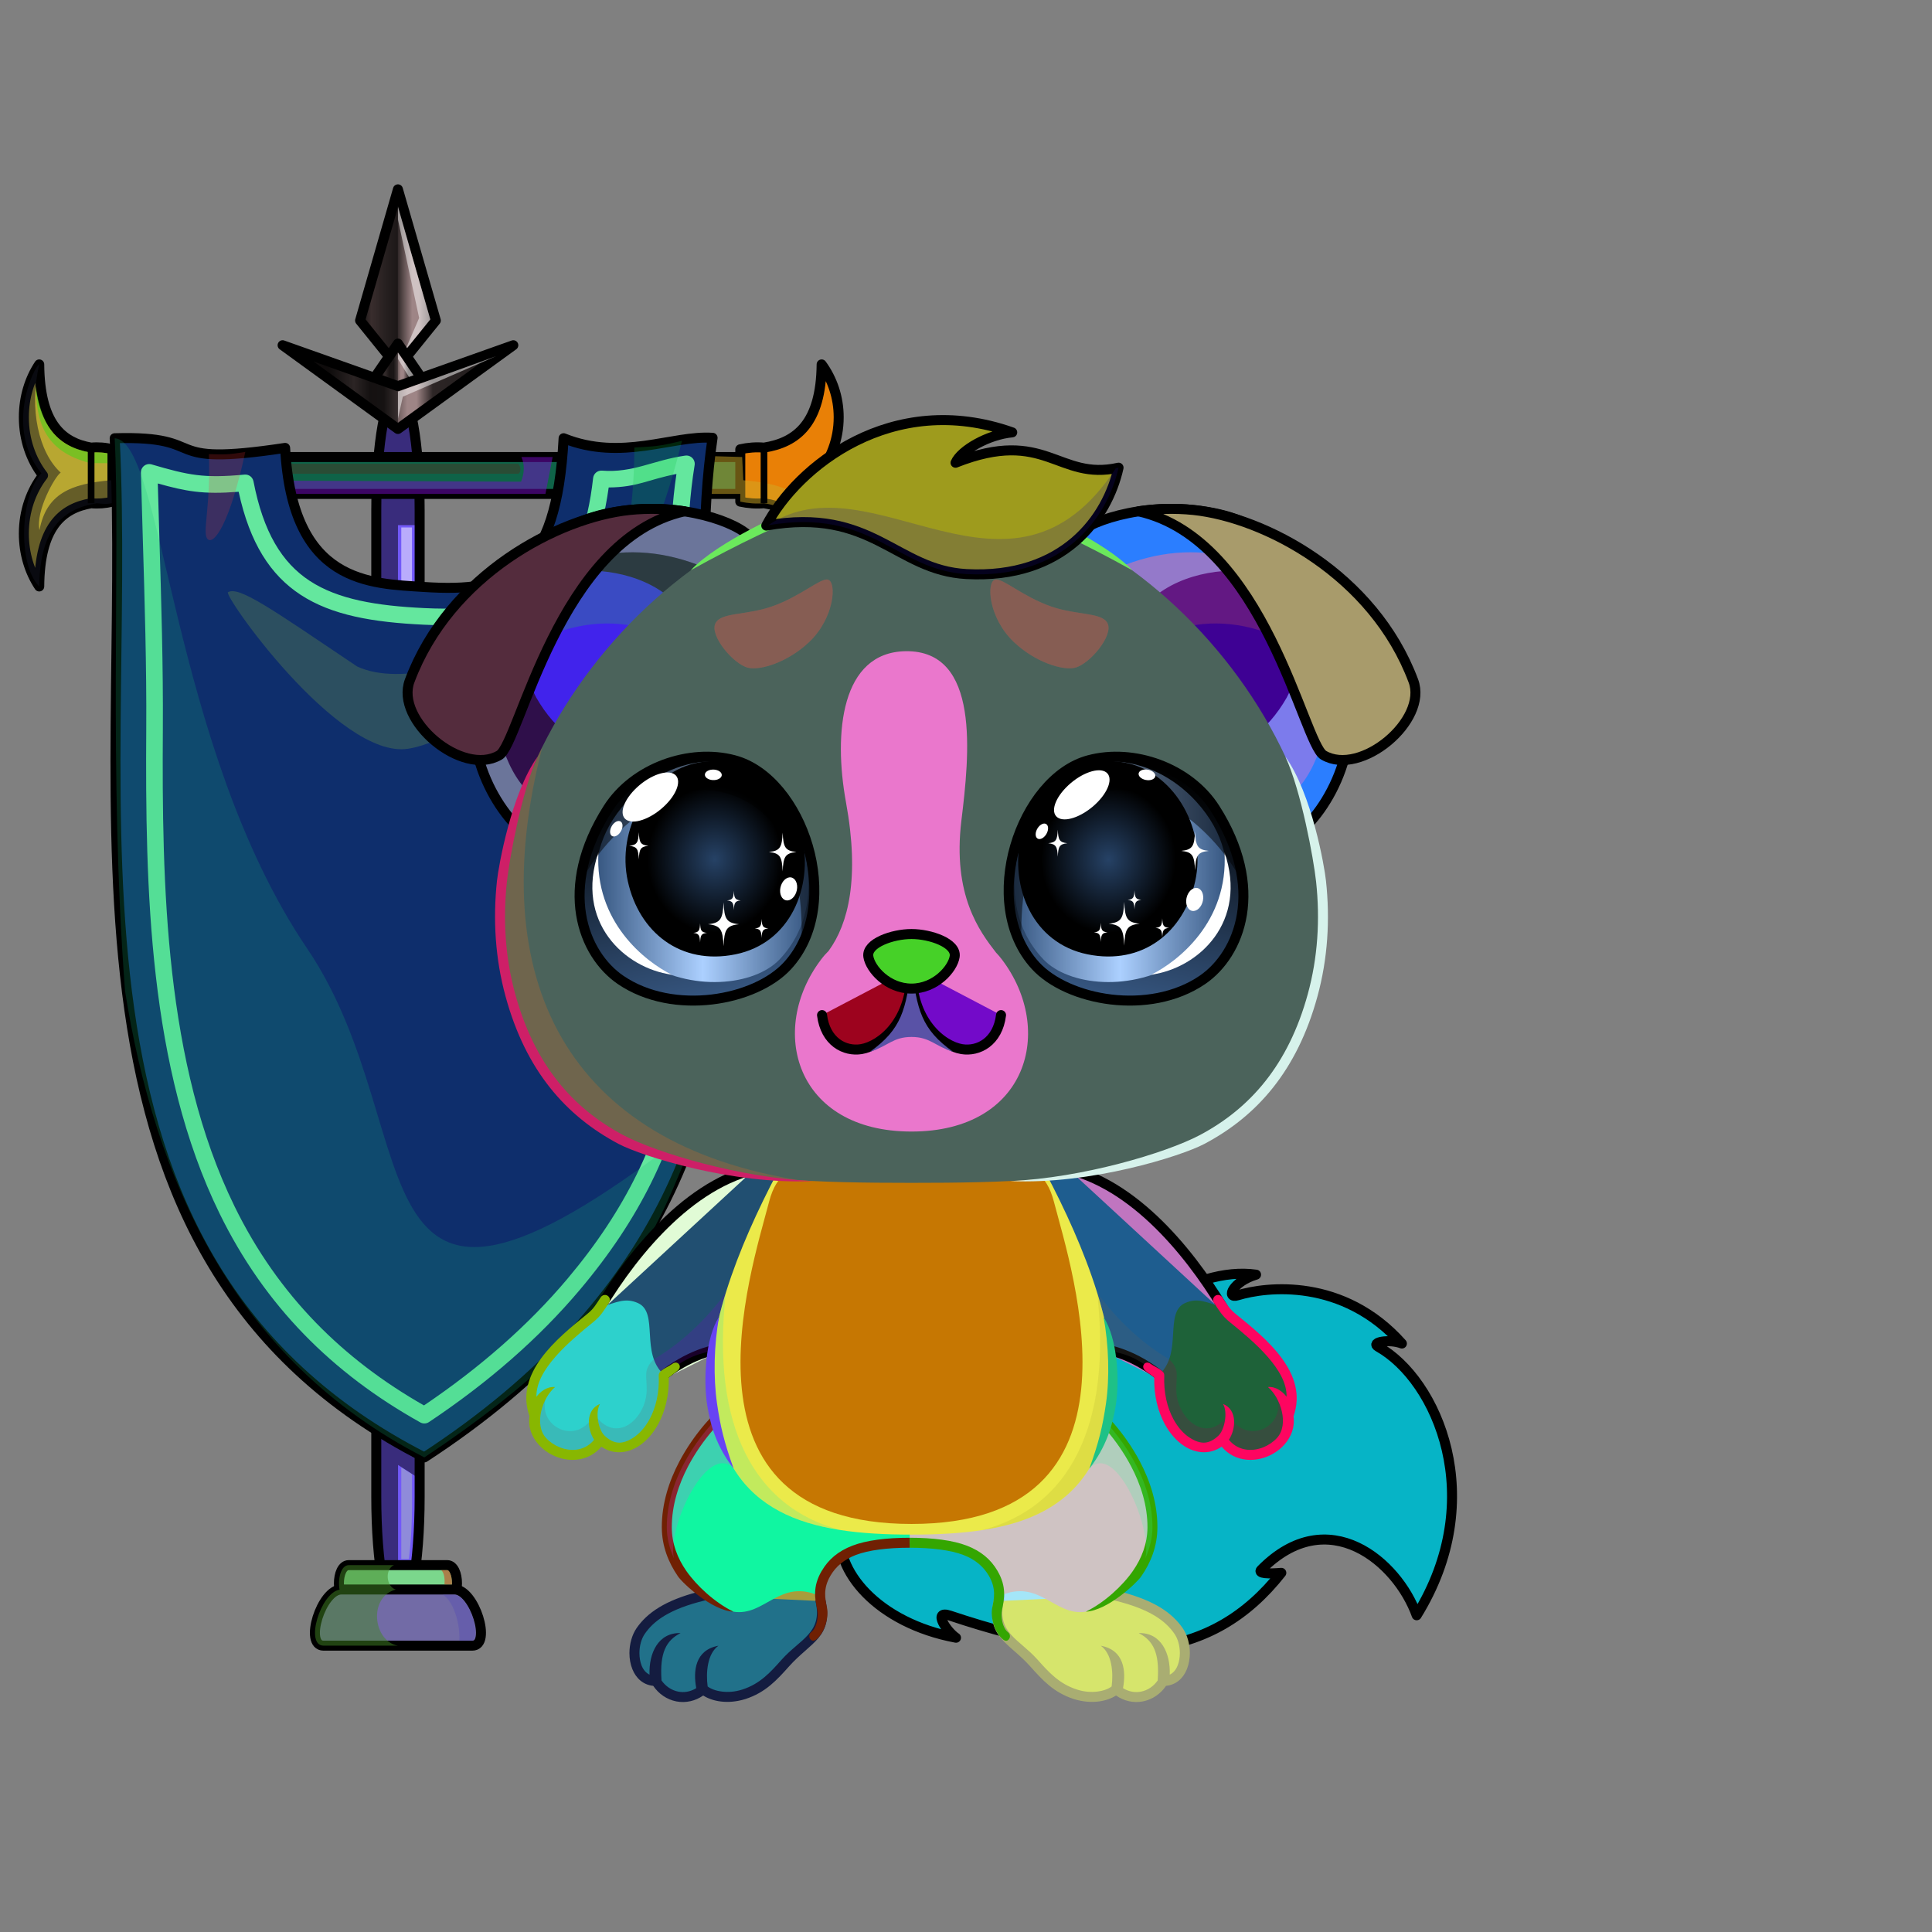 <svg xmlns="http://www.w3.org/2000/svg" xmlns:xlink="http://www.w3.org/1999/xlink" style="shape-rendering:geometricPrecision; text-rendering:geometricPrecision; image-rendering:optimizeQuality; fill-rule:evenodd; clip-rule:evenodd" version="1.1" viewBox="0 0 29000 29000" xml:space="preserve"><rect x="0" y="0" width="29000" height="29000" fill="#808080" stroke="none"/><defs><style type="text/css">.HairBack-Dog0fil22 {fill:none}
.Tail-Dog7fil240 {fill:url(#Tail-Dog7id825)}
.Tail-Dog7fil14 {fill:black;fill-opacity:0.2}
.Tail-Dog7fil22 {fill:none}
.Tail-Dog7str0 {stroke:black;stroke-width:150;stroke-linecap:round;stroke-linejoin:round}
.RightFoot-Dog0fil26 {fill:#fffcf1}
.RightFoot-Dog0fil14 {fill:black;fill-opacity:0.2}
.RightFoot-Dog0fil22 {fill:none}
.RightFoot-Dog0fil32 {fill:black;fill-rule:nonzero}
.RightLeg-Dog0fil243 {fill:url(#RightLeg-Dog0id281)}
.RightLeg-Dog0fil32 {fill:black;fill-rule:nonzero}
.RightLeg-Dog0fil14 {fill:black;fill-opacity:0.2}
.LeftFoot-Dog0fil26 {fill:#fffcf1}
.LeftFoot-Dog0fil14 {fill:black;fill-opacity:0.2}
.LeftFoot-Dog0fil22 {fill:none}
.LeftFoot-Dog0fil32 {fill:black;fill-rule:nonzero}
.LeftLeg-Dog0fil249 {fill:url(#LeftLeg-Dog0id285)}
.LeftLeg-Dog0fil32 {fill:black;fill-rule:nonzero}
.LeftLeg-Dog0fil14 {fill:black;fill-opacity:0.2}
.RightHand-Dog0fil253 {fill:url(#RightHand-Dog0id397)}
.RightHand-Dog0fil14 {fill:black;fill-opacity:0.2}
.RightHand-Dog0fil22 {fill:none}
.RightHand-Dog0str0 {stroke:black;stroke-width:150;stroke-linecap:round;stroke-linejoin:round}
.RightPaw-Dog0fil259 {fill:url(#RightPaw-Dog0id406)}
.RightPaw-Dog0fil14 {fill:black;fill-opacity:0.2}
.RightPaw-Dog0fil32 {fill:black;fill-rule:nonzero}
.LeftHand-Dog0fil261 {fill:url(#LeftHand-Dog0id524)}
.LeftHand-Dog0fil14 {fill:black;fill-opacity:0.2}
.LeftHand-Dog0fil22 {fill:none}
.LeftHand-Dog0str0 {stroke:black;stroke-width:150;stroke-linecap:round;stroke-linejoin:round}
.LeftPaw-Dog0fil265 {fill:url(#LeftPaw-Dog0id974)}
.LeftPaw-Dog0fil14 {fill:black;fill-opacity:0.2}
.LeftPaw-Dog0fil32 {fill:black;fill-rule:nonzero}
.Body-Dog0fil267 {fill:url(#Body-Dog0id28)}
.Body-Dog0fil268 {fill:url(#Body-Dog0id251)}
.Body-Dog0fil14 {fill:black;fill-opacity:0.2}
.Body-Dog0fil32 {fill:black;fill-rule:nonzero}
.Ears-Dog0fil273 {fill:url(#Ears-Dog0id346)}
.Ears-Dog0fil274 {fill:url(#Ears-Dog0id534)}
.Ears-Dog0fil14 {fill:black;fill-opacity:0.2}
.Ears-Dog0fil277 {fill:url(#Ears-Dog0id68)}
.Ears-Dog0fil278 {fill:url(#Ears-Dog0id465)}
.Ears-Dog0fil272 {fill:url(#Ears-Dog0id477)}
.Ears-Dog0str4 {stroke:black;stroke-width:150}
.Ears-Dog0fil275 {fill:url(#Ears-Dog0id489)}
.Ears-Dog0str0 {stroke:black;stroke-width:150;stroke-linecap:round;stroke-linejoin:round}
.Ears-Dog0fil276 {fill:url(#Ears-Dog0id92)}
.Ears-Dog0fil279 {fill:url(#Ears-Dog0id486)}
.Head-Dog0fil330 {fill:url(#Head-Dog0id327)}
.Head-Dog0fil14 {fill:black;fill-opacity:0.2}
.Head-Dog0fil331 {fill:url(#Head-Dog0id277)}
.Head-Dog0fil32 {fill:black;fill-rule:nonzero}
.Mouth-Dog0fil100 {fill:black}
.Mouth-Dog0fil22 {fill:none}
.Mouth-Dog0str0 {stroke:black;stroke-width:150;stroke-linecap:round;stroke-linejoin:round}
.Eyes-Dog5fil368 {fill:url(#Eyes-Dog5id916)}
.Eyes-Dog5fil369 {fill:url(#Eyes-Dog5id631)}
.Eyes-Dog5fil370 {fill:url(#Eyes-Dog5id1078)}
.Eyes-Dog5fil152 {fill:white}
.Eyes-Dog5fil157 {fill:black;fill-opacity:0.502}
.Eyes-Dog5fil371 {fill:url(#Eyes-Dog5id915)}
.Eyes-Dog5fil372 {fill:url(#Eyes-Dog5id622)}
.Eyes-Dog5fil373 {fill:url(#Eyes-Dog5id1076)}
.Eyes-Dog5fil155 {fill:#a87468}
.Eyes-Dog5fil14 {fill:black;fill-opacity:0.2}
.Eyes-Dog5fil22 {fill:none}
.Eyes-Dog5str4 {stroke:black;stroke-width:150}
.Moustache-Dog0fil22 {fill:none}
.Nose-Dog0fil416 {fill:url(#Nose-Dog0id907)}
.Nose-Dog0str0 {stroke:black;stroke-width:150;stroke-linecap:round;stroke-linejoin:round}
.Hair-Dog1fil14 {fill:black;fill-opacity:0.2}
.Hair-Dog1fil417 {fill:url(#Hair-Dog1id834)}
.Hair-Dog1str0 {stroke:black;stroke-width:150;stroke-linecap:round;stroke-linejoin:round}
.AccessoryBannerSWfil1 {fill:black;fill-opacity:0.502}
.AccessoryBannerSWfil4 {fill:white;fill-opacity:0.502}
.AccessoryBannerSWfil5 {fill:black;fill-opacity:0.349}
.AccessoryBannerSWfil7 {fill:black;fill-opacity:0.4}
.AccessoryBannerSWfil9 {fill:url(#AccessoryBannerSWid97)}
.AccessoryBannerSWfil12 {fill:url(#AccessoryBannerSWid4)}
.AccessoryBannerSWfil13 {fill:black;fill-opacity:0.2}
.AccessoryBannerSWfil14 {fill:#FF9494;fill-opacity:0.302}
.AccessoryBannerSWfil15 {fill:white}
.AccessoryBannerSWfil16 {fill:url(#AccessoryBannerSWid491);fill-rule:nonzero}
.AccessoryBannerSWfil0 {fill:url(#AccessoryBannerSWid146)}
.AccessoryBannerSWstr0 {stroke:black;stroke-width:150;stroke-linecap:round;stroke-linejoin:round;stroke-miterlimit:22.926}
.AccessoryBannerSWfil2 {fill:url(#AccessoryBannerSWid103)}
.AccessoryBannerSWfil3 {fill:url(#AccessoryBannerSWid101)}
.AccessoryBannerSWfil6 {fill:url(#AccessoryBannerSWid102)}
.AccessoryBannerSWfil8 {fill:url(#AccessoryBannerSWid121)}
.AccessoryBannerSWstr1 {stroke:black;stroke-width:150;stroke-miterlimit:22.926}
.AccessoryBannerSWfil10 {fill:url(#AccessoryBannerSWid131)}
.AccessoryBannerSWfil11 {fill:none}
.AccessoryBannerSWstr2 {stroke:black;stroke-width:100;stroke-miterlimit:22.926}
.AccessoryBannerSWstr3 {stroke:black;stroke-width:20;stroke-miterlimit:22.926}
</style><linearGradient gradientUnits="userSpaceOnUse" id="Tail-Dog7id825" x1="14585.6" x2="19774.9" xlink:href="#Tail-Dog7id74" y1="24034.2" y2="19900.1">
  </linearGradient><linearGradient gradientUnits="userSpaceOnUse" id="RightLeg-Dog0id281" x1="15476.3" x2="15476.3" xlink:href="#RightLeg-Dog0id19" y1="24199" y2="20934.6">
  </linearGradient><linearGradient gradientUnits="objectBoundingBox" id="LeftLeg-Dog0id285" x1="50%" x2="50%" xlink:href="#LeftLeg-Dog0id19" y1="100%" y2="0%">
  </linearGradient><linearGradient gradientUnits="userSpaceOnUse" id="RightHand-Dog0id397" x1="16199" x2="17963.5" xlink:href="#RightHand-Dog0id168" y1="17957.2" y2="20505.4">
  </linearGradient><linearGradient gradientUnits="userSpaceOnUse" id="RightPaw-Dog0id406" x1="18770.8" x2="18008.4" y1="21729.1" y2="19634.5">
   <stop offset="0" style="stop-opacity:1; stop-color:#ffffff"/>
   <stop offset="0.702" style="stop-opacity:1; stop-color:#f4f6d6"/>
   <stop offset="1" style="stop-opacity:1; stop-color:#f4f6d6"/>
  </linearGradient><linearGradient gradientUnits="userSpaceOnUse" id="LeftHand-Dog0id524" x1="11164.9" x2="9400.35" xlink:href="#LeftHand-Dog0id168" y1="17957.2" y2="20505.4">
  </linearGradient><linearGradient gradientUnits="userSpaceOnUse" id="LeftPaw-Dog0id974" x1="8449.46" x2="9499.06" xlink:href="#LeftPaw-Dog0id406" y1="21712.6" y2="19651">
  </linearGradient><linearGradient gradientUnits="objectBoundingBox" id="Body-Dog0id28" x1="50%" x2="50%" y1="0%" y2="100%">
   <stop offset="0" style="stop-opacity:1; stop-color:#cccfa9"/>
   <stop offset="0.102" style="stop-opacity:1; stop-color:#cccfa9"/>
   <stop offset="0.522" style="stop-opacity:1; stop-color:#f4f6d6"/>
   <stop offset="1" style="stop-opacity:1; stop-color:#ffffff"/>
  </linearGradient><linearGradient gradientUnits="userSpaceOnUse" id="Body-Dog0id251" x1="13681.9" x2="13681.9" y1="17494.1" y2="22874.9">
   <stop offset="0" style="stop-opacity:1; stop-color:#cccfa9"/>
   <stop offset="0.278" style="stop-opacity:1; stop-color:#f4f6d6"/>
   <stop offset="0.722" style="stop-opacity:1; stop-color:#ffffff"/>
   <stop offset="1" style="stop-opacity:1; stop-color:#ffffff"/>
  </linearGradient><linearGradient gradientUnits="userSpaceOnUse" id="Ears-Dog0id346" x1="10525.6" x2="8033.81" xlink:href="#Ears-Dog0id68" y1="11553.5" y2="8766.07">
  </linearGradient><linearGradient gradientUnits="userSpaceOnUse" id="Ears-Dog0id534" x1="7987.15" x2="10325.6" xlink:href="#Ears-Dog0id146" y1="9278.95" y2="10578.1">
  </linearGradient><linearGradient gradientUnits="userSpaceOnUse" id="Ears-Dog0id465" x1="19376.5" x2="17038.4" xlink:href="#Ears-Dog0id146" y1="9277.87" y2="10579.2">
  </linearGradient><linearGradient gradientUnits="userSpaceOnUse" id="Ears-Dog0id477" x1="10974" x2="7412.48" xlink:href="#Ears-Dog0id18" y1="11512.8" y2="8663.52">
  </linearGradient><linearGradient gradientUnits="userSpaceOnUse" id="Ears-Dog0id489" x1="6514.41" x2="9876.29" xlink:href="#Ears-Dog0id18" y1="8457.19" y2="10589.1">
  </linearGradient><linearGradient gradientUnits="userSpaceOnUse" id="Ears-Dog0id92" x1="16390.6" x2="19950.6" xlink:href="#Ears-Dog0id18" y1="11514.2" y2="8662.08">
  </linearGradient><linearGradient gradientUnits="userSpaceOnUse" id="Ears-Dog0id486" x1="20849.2" x2="17487.8" xlink:href="#Ears-Dog0id18" y1="8456.57" y2="10589.7">
  </linearGradient><linearGradient gradientUnits="objectBoundingBox" id="Head-Dog0id327" x1="50%" x2="50%" xlink:href="#Head-Dog0id35" y1="100%" y2="0%">
  </linearGradient><linearGradient gradientUnits="userSpaceOnUse" id="Head-Dog0id277" x1="13681.9" x2="13681.9" xlink:href="#Head-Dog0id132" y1="16985.2" y2="9774.7">
  </linearGradient><linearGradient gradientUnits="userSpaceOnUse" id="Eyes-Dog5id916" x1="10862.9" x2="10060.5" xlink:href="#Eyes-Dog5id27" y1="14930.3" y2="11447.3">
  </linearGradient><linearGradient gradientUnits="userSpaceOnUse" id="Eyes-Dog5id631" x1="8950.06" x2="12138.2" xlink:href="#Eyes-Dog5id57" y1="13083.2" y2="13083.2">
  </linearGradient><radialGradient cx="10734.8" cy="12890.7" fx="10734.8" fy="12890.7" gradientTransform="matrix(0.251 1.159 -1.064 0.274 21749 -3075)" gradientUnits="userSpaceOnUse" id="Eyes-Dog5id1078" r="1231.67" xlink:href="#Eyes-Dog5id1055">
  </radialGradient><linearGradient gradientUnits="userSpaceOnUse" id="Eyes-Dog5id915" x1="16500.9" x2="17303.4" xlink:href="#Eyes-Dog5id27" y1="14930.3" y2="11447.3">
  </linearGradient><linearGradient gradientUnits="userSpaceOnUse" id="Eyes-Dog5id622" x1="18413.8" x2="15225.6" xlink:href="#Eyes-Dog5id57" y1="13083.2" y2="13083.2">
  </linearGradient><radialGradient cx="16629.1" cy="12890.7" fx="16629.1" fy="12890.7" gradientTransform="matrix(-0.251 1.159 1.064 0.274 7096 -9904)" gradientUnits="userSpaceOnUse" id="Eyes-Dog5id1076" r="1231.67" xlink:href="#Eyes-Dog5id1055">
  </radialGradient><linearGradient gradientUnits="userSpaceOnUse" id="Nose-Dog0id907" x1="13681.9" x2="13681.9" xlink:href="#Nose-Dog0id451" y1="14020.2" y2="14838.5">
  </linearGradient><linearGradient gradientUnits="userSpaceOnUse" id="Hair-Dog1id834" x1="13853.5" x2="14438.2" xlink:href="#Hair-Dog1id49" y1="8870.86" y2="6055.96">
  </linearGradient><linearGradient gradientUnits="objectBoundingBox" id="AccessoryBannerSWid97" x1="50%" x2="50%" y1="100%" y2="0%">
   <stop offset="0" style="stop-opacity:1; stop-color:#1C1717"/>
   <stop offset="0.2" style="stop-opacity:1; stop-color:#1C1717"/>
   <stop offset="0.31" style="stop-opacity:1; stop-color:#574949"/>
   <stop offset="0.38" style="stop-opacity:1; stop-color:#292222"/>
   <stop offset="0.439" style="stop-opacity:1; stop-color:#2C2525"/>
   <stop offset="0.541" style="stop-opacity:1; stop-color:#806E6F"/>
   <stop offset="0.58" style="stop-opacity:1; stop-color:#806E6F"/>
   <stop offset="0.651" style="stop-opacity:1; stop-color:#2D2626"/>
   <stop offset="1" style="stop-opacity:1; stop-color:#1A1616"/>
  </linearGradient><linearGradient gradientUnits="userSpaceOnUse" id="AccessoryBannerSWid4" x1="6308.63" x2="6308.63" y1="21876" y2="6548.51">
   <stop offset="0" style="stop-opacity:1; stop-color:#D60000"/>
   <stop offset="0.322" style="stop-opacity:1; stop-color:#D60000"/>
   <stop offset="0.69" style="stop-opacity:1; stop-color:#470000"/>
   <stop offset="1" style="stop-opacity:1; stop-color:#4D0000"/>
  </linearGradient><linearGradient gradientUnits="userSpaceOnUse" id="AccessoryBannerSWid491" x1="1947.96" x2="10743.41" y1="12558.5" y2="15645.67">
   <stop offset="0" style="stop-opacity:1; stop-color:#FCF4F4"/>
   <stop offset="0.788" style="stop-opacity:1; stop-color:#FCF4F4"/>
   <stop offset="1" style="stop-opacity:1; stop-color:#CCCACA"/>
  </linearGradient><linearGradient gradientUnits="userSpaceOnUse" id="AccessoryBannerSWid146" x1="5648" x2="6299.01" y1="15066" y2="15066">
   <stop offset="0" style="stop-opacity:1; stop-color:#1C1717"/>
   <stop offset="0.059" style="stop-opacity:1; stop-color:#6B5C5C"/>
   <stop offset="0.129" style="stop-opacity:1; stop-color:#675959"/>
   <stop offset="0.349" style="stop-opacity:1; stop-color:#292222"/>
   <stop offset="0.471" style="stop-opacity:1; stop-color:#2D2626"/>
   <stop offset="0.678" style="stop-opacity:1; stop-color:#806E6F"/>
   <stop offset="0.761" style="stop-opacity:1; stop-color:#806E6F"/>
   <stop offset="1" style="stop-opacity:1; stop-color:#1A1616"/>
  </linearGradient><linearGradient gradientUnits="userSpaceOnUse" id="AccessoryBannerSWid103" x1="782" x2="11465" y1="7137" y2="7137">
   <stop offset="0" style="stop-opacity:1; stop-color:#1C1717"/>
   <stop offset="0.2" style="stop-opacity:1; stop-color:#1C1717"/>
   <stop offset="0.38" style="stop-opacity:1; stop-color:#827272"/>
   <stop offset="0.42" style="stop-opacity:1; stop-color:#312929"/>
   <stop offset="0.471" style="stop-opacity:1; stop-color:#2C2525"/>
   <stop offset="0.541" style="stop-opacity:1; stop-color:#CCB3B4"/>
   <stop offset="0.58" style="stop-opacity:1; stop-color:#CCB3B4"/>
   <stop offset="0.631" style="stop-opacity:1; stop-color:#2D2626"/>
   <stop offset="1" style="stop-opacity:1; stop-color:#1A1616"/>
  </linearGradient><linearGradient gradientUnits="objectBoundingBox" id="AccessoryBannerSWid101" x1="0%" x2="100%" y1="50%" y2="50%">
   <stop offset="0" style="stop-opacity:1; stop-color:#1C1717"/>
   <stop offset="0.149" style="stop-opacity:1; stop-color:#574545"/>
   <stop offset="0.341" style="stop-opacity:1; stop-color:#3B3131"/>
   <stop offset="0.49" style="stop-opacity:1; stop-color:#2C2525"/>
   <stop offset="0.69" style="stop-opacity:1; stop-color:#9E8586"/>
   <stop offset="0.78" style="stop-opacity:1; stop-color:#9E8586"/>
   <stop offset="1" style="stop-opacity:1; stop-color:#1A1616"/>
  </linearGradient><linearGradient gradientUnits="userSpaceOnUse" id="AccessoryBannerSWid102" x1="5451" x2="6496" y1="5735.5" y2="5735.5">
   <stop offset="0" style="stop-opacity:1; stop-color:#1C1717"/>
   <stop offset="0.2" style="stop-opacity:1; stop-color:#1C1717"/>
   <stop offset="0.31" style="stop-opacity:1; stop-color:#574949"/>
   <stop offset="0.38" style="stop-opacity:1; stop-color:#292222"/>
   <stop offset="0.439" style="stop-opacity:1; stop-color:#2C2525"/>
   <stop offset="0.541" style="stop-opacity:1; stop-color:#9E8586"/>
   <stop offset="0.58" style="stop-opacity:1; stop-color:#9E8586"/>
   <stop offset="0.651" style="stop-opacity:1; stop-color:#2D2626"/>
   <stop offset="1" style="stop-opacity:1; stop-color:#1A1616"/>
  </linearGradient><linearGradient gradientUnits="userSpaceOnUse" id="AccessoryBannerSWid121" x1="4242" x2="7705" xlink:href="#AccessoryBannerSWid102" y1="5810.5" y2="5810.5">
  </linearGradient><linearGradient gradientUnits="userSpaceOnUse" id="AccessoryBannerSWid131" x1="4726.82" x2="7219.65" xlink:href="#AccessoryBannerSWid101" y1="24280.5" y2="24280.5">
  </linearGradient><linearGradient gradientUnits="userSpaceOnUse" id="Tail-Dog7id74" x1="15961" x2="18418.2" y1="23174.1" y2="17871.9">
   <stop offset="0" style="stop-opacity:1; stop-color:#cccfa9"/>
   <stop offset="1" style="stop-opacity:1; stop-color:#f4f6d6"/>
  </linearGradient><linearGradient gradientUnits="userSpaceOnUse" id="RightLeg-Dog0id19" x1="15490.3" x2="15490.3" y1="24284.1" y2="21188.2">
   <stop offset="0" style="stop-opacity:1; stop-color:#ffffff"/>
   <stop offset="0.439" style="stop-opacity:1; stop-color:#ffffff"/>
   <stop offset="1" style="stop-opacity:1; stop-color:#f4f6d6"/>
  </linearGradient><linearGradient gradientUnits="userSpaceOnUse" id="LeftLeg-Dog0id19" x1="15490.3" x2="15490.3" y1="24284.1" y2="21188.2">
   <stop offset="0" style="stop-opacity:1; stop-color:#ffffff"/>
   <stop offset="0.439" style="stop-opacity:1; stop-color:#ffffff"/>
   <stop offset="1" style="stop-opacity:1; stop-color:#f4f6d6"/>
  </linearGradient><linearGradient gradientUnits="objectBoundingBox" id="RightHand-Dog0id168" x1="19.823%" x2="80.177%" y1="10.33%" y2="89.67%">
   <stop offset="0" style="stop-opacity:1; stop-color:#cccfa9"/>
   <stop offset="0.02" style="stop-opacity:1; stop-color:#cccfa9"/>
   <stop offset="0.722" style="stop-opacity:1; stop-color:#f4f6d6"/>
   <stop offset="1" style="stop-opacity:1; stop-color:#f4f6d6"/>
  </linearGradient><linearGradient gradientUnits="objectBoundingBox" id="LeftHand-Dog0id168" x1="19.823%" x2="80.177%" y1="10.33%" y2="89.67%">
   <stop offset="0" style="stop-opacity:1; stop-color:#cccfa9"/>
   <stop offset="0.02" style="stop-opacity:1; stop-color:#cccfa9"/>
   <stop offset="0.722" style="stop-opacity:1; stop-color:#f4f6d6"/>
   <stop offset="1" style="stop-opacity:1; stop-color:#f4f6d6"/>
  </linearGradient><linearGradient gradientUnits="userSpaceOnUse" id="LeftPaw-Dog0id406" x1="18770.8" x2="18008.4" y1="21729.1" y2="19634.5">
   <stop offset="0" style="stop-opacity:1; stop-color:#ffffff"/>
   <stop offset="0.702" style="stop-opacity:1; stop-color:#f4f6d6"/>
   <stop offset="1" style="stop-opacity:1; stop-color:#f4f6d6"/>
  </linearGradient><linearGradient gradientUnits="userSpaceOnUse" id="Ears-Dog0id68" x1="16838.1" x2="19330.2" y1="11553.4" y2="8766.17">
   <stop offset="0" style="stop-opacity:1; stop-color:#965759"/>
   <stop offset="1" style="stop-opacity:1; stop-color:#C49D9D"/>
  </linearGradient><linearGradient gradientUnits="userSpaceOnUse" id="Ears-Dog0id146" x1="8677.87" x2="10505.7" y1="8188.75" y2="10114.1">
   <stop offset="0" style="stop-opacity:1; stop-color:#C38380"/>
   <stop offset="1" style="stop-opacity:1; stop-color:#804444"/>
  </linearGradient><linearGradient gradientUnits="userSpaceOnUse" id="Ears-Dog0id18" x1="10235.1" x2="10235.1" y1="19681.2" y2="17649.5">
   <stop offset="0" style="stop-opacity:1; stop-color:#cf9f95"/>
   <stop offset="1" style="stop-opacity:1; stop-color:#a87468"/>
  </linearGradient><linearGradient gradientUnits="userSpaceOnUse" id="Head-Dog0id35" x1="13681.9" x2="13681.9" y1="17936.7" y2="7484.8">
   <stop offset="0" style="stop-opacity:1; stop-color:#cccfa9"/>
   <stop offset="0.4" style="stop-opacity:1; stop-color:#f4f6d6"/>
   <stop offset="1" style="stop-opacity:1; stop-color:#ffffff"/>
  </linearGradient><linearGradient gradientUnits="userSpaceOnUse" id="Head-Dog0id132" x1="13664.7" x2="13664.7" y1="17953.2" y2="22866.3">
   <stop offset="0" style="stop-opacity:1; stop-color:#f2edda"/>
   <stop offset="0.341" style="stop-opacity:1; stop-color:#fffcf1"/>
   <stop offset="1" style="stop-opacity:1; stop-color:#fffcf1"/>
  </linearGradient><linearGradient gradientUnits="userSpaceOnUse" id="Eyes-Dog5id27" x1="16937.6" x2="16937.6" y1="14961.3" y2="11448.6">
   <stop offset="0" style="stop-opacity:1; stop-color:#365680"/>
   <stop offset="1" style="stop-opacity:1; stop-color:black"/>
  </linearGradient><linearGradient gradientUnits="objectBoundingBox" id="Eyes-Dog5id57" x1="100%" x2="0%" y1="50%" y2="50%">
   <stop offset="0" style="stop-opacity:1; stop-color:#365680"/>
   <stop offset="0.502" style="stop-opacity:1; stop-color:#acd0ff"/>
   <stop offset="1" style="stop-opacity:1; stop-color:#365680"/>
  </linearGradient><radialGradient cx="16677.2" cy="12783.5" fx="16677.2" fy="12783.5" gradientTransform="matrix(-0.258 1.163 1.087 0.253 7083 -9849)" gradientUnits="userSpaceOnUse" id="Eyes-Dog5id1055" r="1194.51">
   <stop offset="0" style="stop-opacity:1; stop-color:#264266"/>
   <stop offset="0.75" style="stop-opacity:1; stop-color:black"/>
   <stop offset="1" style="stop-opacity:1; stop-color:black"/>
  </radialGradient><linearGradient gradientUnits="userSpaceOnUse" id="Nose-Dog0id451" x1="13653.8" x2="13653.8" y1="14108.6" y2="14926.9">
   <stop offset="0" style="stop-opacity:1; stop-color:#FFCCCC"/>
   <stop offset="1" style="stop-opacity:1; stop-color:#453F2C"/>
  </linearGradient><linearGradient gradientUnits="userSpaceOnUse" id="Hair-Dog1id49" x1="13715.8" x2="13715.8" y1="6802.99" y2="8218.57">
   <stop offset="0" style="stop-opacity:1; stop-color:#c29c51"/>
   <stop offset="1" style="stop-opacity:1; stop-color:#dbb872"/>
  </linearGradient></defs><g id="AccessoryBannerSW">
  <g id="_1315324655920">
   <g>
    <path class="AccessoryBannerSWfil0 AccessoryBannerSWstr0" d="M5973.5 5852l0 0c179.75,0 325.51,810.98 325.51,1811l-0.01 14806c0.01,1000.01 -145.75,1810.99 -325.49,1810.99l-0.01 0.01c-179.73,-0.01 -325.49,-810.99 -325.49,-1811.01l-0.01 -14805.99c0.01,-1000.02 145.77,-1811 325.51,-1811z" style="fill:#7259f8"/>
    <polygon class="AccessoryBannerSWfil1" points="5651.06,7882.58 5762.14,6285.88 5973.51,6439 6179.27,6311.62 6299.01,7882.58 5973.55,7882.58 5974.87,21663.78 6299.01,21889.14 6291.43,22193.14 5974.9,21989.54 5975.04,23493 5651.06,23493 "/>
    <path class="AccessoryBannerSWfil2 AccessoryBannerSWstr0" d="M782 7137l0 0c0,152 125,277 277,277l10129 0c152,0 277,-125 277,-277l0 0c0,-153 -125,-277 -277,-277l-10129 0c-152,0 -277,124 -277,277z" style="fill:#0f6348"/>
    <polygon class="AccessoryBannerSWfil3 AccessoryBannerSWstr0" points="5973,5515 5405,4811 5973,2842 6542,4811 "/>
    <polygon class="AccessoryBannerSWfil4" points="6082.38,5257.48 6291.43,4772.61 5973,3294.15 5973,3097.99 6458.99,4794.24 "/>
    <polygon class="AccessoryBannerSWfil5" points="5973,5515 5405,4811 5973,2842 "/>
    <polygon class="AccessoryBannerSWfil6 AccessoryBannerSWstr0" points="5973,5157 6496,5920 5973,6314 5451,5920 "/>
    <polygon class="AccessoryBannerSWfil4" points="5973,5292.21 6389.63,5902.64 6322.62,5954.65 6141.47,6091.7 6282.39,5894.14 5973,5387.51 "/>
    <polygon class="AccessoryBannerSWfil7" points="5973,5157 5973,6314 5451,5920 "/>
    <polygon class="AccessoryBannerSWfil8 AccessoryBannerSWstr0" points="5973,6439 7705,5182 5973,5796 4242,5182 "/>
    <polygon class="AccessoryBannerSWfil4" points="7443.5,5347.53 5973,5879.46 5973,6288.2 6046.33,5954.75 "/>
    <path class="AccessoryBannerSWfil9 AccessoryBannerSWstr0" d="M1688 6744l0 786c-102.76,25 -214.41,34.56 -320,24 -446,78 -772,369 -779,1249 -145,-219 -231,-494 -231,-793 0,-337 109,-643 288,-873 -179,-231 -288,-537 -288,-874 0,-299 86,-574 231,-793 7,880 333,1171 779,1249 105.42,-10.54 217.71,-1.26 320,25z" style="fill:#b8a731"/>
    <path class="AccessoryBannerSWfil9" d="M11368 6715c-88,0 -173,10 -256,29l0 786c83,18 168,28 256,28 34,0 67,-1 100,-4 494,78 856,369 865,1249 160,-219 256,-494 256,-793 0,-337 -121,-643 -319,-873 198,-231 319,-537 319,-874 0,-299 -96,-574 -256,-793 -9,880 -371,1171 -865,1249 -33,-3 -66,-4 -100,-4z" style="fill:#0ba36f"/>
    <path class="AccessoryBannerSWfil3 AccessoryBannerSWstr1" d="M5235 24039l1477 0c197,0 197,-546 0,-546l-1477 0c-197,0 -197,546 0,546z" style="fill:#7bd78c"/>
    <path class="AccessoryBannerSWfil10 AccessoryBannerSWstr1" d="M4857 24702l2232 0c298,0 33,-843 -264,-843l-1703 0c-298,0 -562,843 -265,843z" style="fill:#726ba6"/>
    <path class="AccessoryBannerSWfil1" d="M7826.72 6860c204.7,0 263.88,0 468.58,0l-108.11 554 -3995.2 0 -19.86 -198.42 3649.1 14.6c53.4,-134.84 53.96,-258.49 5.49,-370.18z" style="fill:#790bc8"/>
    <polygon class="AccessoryBannerSWfil4" points="6023.32,21757.72 6023.32,21757.31 6023.32,7917.69 6183.79,7917.69 6184.48,21858.37 6184.48,21859.8 "/>
    <path class="AccessoryBannerSWfil4" d="M6023.32 23402.37l0.02 -1376.75 161.16 102.08 0 224.83c4,351.59 -3.59,696.59 -47.55,1049.84l-113.63 0z" style="fill:#abbebc"/>
    <path class="AccessoryBannerSWfil4" d="M12333 8803c361.24,-494.45 337.54,-1200.73 -63,-1666 399.8,-466.43 424.83,-1171.75 63,-1667 -3.93,385.39 -90.06,904.26 -389.49,1151.99 114.75,32.69 390.18,-263.47 466.93,-462.12 55.29,325.65 -162.2,745.15 -361.04,977.13 463.22,538.09 455.85,1041.13 283.6,1666z" style="fill:#486aa9"/>
    <path class="AccessoryBannerSWfil11 AccessoryBannerSWstr0" d="M11112 6744l0 786c114.95,24.93 238.49,34.68 356,24 494,78 856,369 865,1249 160,-219 256,-494 256,-793 0,-337 -121,-643 -319,-873 198,-231 319,-537 319,-874 0,-299 -96,-574 -256,-793 -9,880 -371,1171 -865,1249 -117.33,-10.67 -241.5,-1.21 -356,25z" style="fill:#e98006"/>
    <path class="AccessoryBannerSWfil1" d="M11112 7530c114.95,24.93 238.49,34.68 356,24 494,78 856,369 865,1249 134.68,-1242.82 -307.69,-1521.31 -1175.66,-1594.47l-17.23 -348.53 -530.61 -15.56c4.11,72.56 14.82,481.21 13.62,569.56l488.88 0 0 116z" style="fill:#d0a927"/>
    <polygon class="AccessoryBannerSWfil1" points="5973,6439 5973,5796 4242,5182 "/>
    <path class="AccessoryBannerSWfil4" d="M4066.09 7110.94l3715.02 0c51.79,-31.59 30.28,-130.95 -6.12,-149.27l-3708.9 0 0 149.27z" style="fill:#463622"/>
    <line class="AccessoryBannerSWfil11 AccessoryBannerSWstr2" x1="11468" x2="11468" y1="6719" y2="7554"/>
    <path class="AccessoryBannerSWfil1" d="M1705.23 7548.12c-114.95,24.93 -133.72,16.56 -251.23,5.88 -494,78 -856,369 -865,1249 -331.32,-336.08 -282.28,-1376.57 32.74,-1698.37 -562.67,-694.25 -98.45,-1622.2 -32.74,-1634.63 -158.47,673.03 -3.95,1325.89 321.99,1624 -84.91,52.65 -380.68,583.03 -318.43,863.09 102.87,-539.08 457.89,-696.27 1078.21,-748.56l17.23 -348.53 624.5 -15.56c-4.11,72.56 -14.82,481.21 -13.62,569.56l-593.65 18.12 0 116z" style="fill:#131421"/>
    <path class="AccessoryBannerSWfil4" d="M1613.37 6952.73l-260.38 -1.85c-710.04,-180.73 -806.34,-652.46 -817.06,-1155.73 112.11,773.97 446.43,921.09 833.72,999.92 80.2,-8.02 163.41,-4.56 243.68,9.11l0.04 148.55z" style="fill:#3dd717"/>
    <line class="AccessoryBannerSWfil11 AccessoryBannerSWstr2" x1="1368" x2="1368" y1="6695.02" y2="7554"/>
    <path class="AccessoryBannerSWfil1" d="M4858.54 24702c371.49,0 742.97,0 1114.46,0 -371.32,-66.5 -450.42,-725.6 -32.73,-843 -142.64,-39.37 -168.27,-303.48 -26.31,-366l-677.42 0c-121.85,0 -168.29,208.87 -139.41,368.24 -286.75,47.1 -526.78,840.76 -238.59,840.76z" style="fill:#438624"/>
    <path class="AccessoryBannerSWfil4" d="M6894.67 24627.39l195.15 0c133.91,-57.88 -41.06,-669.92 -270.82,-691.42l-173.29 0c166.64,100.25 263.5,449.21 248.96,691.42z" style="fill:#5b52af"/>
    <path class="AccessoryBannerSWfil4" d="M6670.87 23783.2l113.08 0c2.33,-59.37 -14.35,-208.23 -70.84,-215.04l-91.98 0.08c50.35,34.96 57.85,149.1 49.74,214.96z" style="fill:#da2809"/>
   </g>
   <g>
    <path class="AccessoryBannerSWfil12" d="M6369.83 8811.03c1278.28,-39.69 1983,-188.03 2090,-2233.03 872.98,351.19 1635.42,-68.57 2236.19,-26.48 -471.85,2904.05 314.83,4857.73 185.14,7186.33 68.48,3072.53 -996.66,5903.17 -4511.33,8138.15 -5883.99,-3004.25 -4374.76,-9809.25 -4648.38,-15298 1487.13,-42.09 587.38,443.35 2558.38,145.07 107,2045 1287.96,1942.44 2090,2087.96z" style="fill:#7e4632"/>
    <line class="AccessoryBannerSWfil11 AccessoryBannerSWstr3" x1="6369.83" x2="6369.83" y1="11880.79" y2="11678.87"/>
    <path class="AccessoryBannerSWfil13" d="M10860.93 14926.2c-972,-450.31 -2253.91,-1100.26 -2393.91,-1034.72 -138,64.76 1030.8,1361.17 2197.8,2296.01 67.2,-355.95 231.11,-805.43 196.11,-1261.29z" style="fill:#603b3c"/>
    <path class="AccessoryBannerSWfil14" d="M3999.58 19118.88c-222.95,-3800.77 -268.91,-7116.32 -125.88,-10921.13 -3.09,-253.56 -53.28,-640.9 -180.07,-892.07 -111.32,-220.52 -425.08,-44.64 -536.23,-33.59 -171.03,4167.14 -65.28,7289.31 121.31,10604.45 144.73,315.84 478.56,1125.01 720.87,1242.34zm4975.04 -355.69c-201.19,-3197.98 -281.06,-5891.33 -78.23,-10620.86 83.12,5.27 -1.86,-761.38 165.59,-810.45 233.1,-68.31 514.65,-108.65 671.1,-96.58 -267.91,3816.19 -284.72,6986.41 -79.18,10569.36 -232.73,116.57 -439.51,835.88 -679.28,958.53zm-849.39 1014.61c-188.72,-3961.16 -254.89,-6777.41 -128.62,-10742.05 -494.25,222.24 -1059.52,231.47 -1618.25,216.8 -603.4,-15.85 -1276.86,27.83 -1600.28,-319.99 -150.26,3964.9 -88.37,7245.89 129.34,11206.73 429.45,577.64 1156.29,1106.26 1462.27,1102.88 304.98,-3.37 1181.34,-844.88 1755.54,-1464.37z" style="fill:#a54ee9"/>
    <path class="AccessoryBannerSWfil15" d="M7940.54 18502.44c-0.87,5.64 -1.86,11.65 -2.97,17.93 1.11,-6.28 2.11,-12.29 2.97,-17.93zm3.45 -44.83c0.19,1.41 0.31,2.86 0.38,4.31l0.06 1.9 -0.07 -1.9c-0.07,-1.45 -0.19,-2.9 -0.37,-4.31zm-1157.3 -2355.81c-633.06,300.05 -550.93,697.77 -715.34,774.82 -27.31,12.81 -1059.3,-60.61 -1582.86,291.27 3.45,-9.82 3.16,-20.68 -3.22,-32.73l-182.67 -109.57c-16.91,-6.75 -36.6,-7.19 -57.85,-3.19 385.18,-239.08 1000.57,-415.79 1501.25,-473.38 17.23,-337.1 30.19,-663.01 128.48,-965.26 105.87,-325.67 259.29,-453.92 445.15,-715.51 180.5,197.87 103.02,827.32 467.06,1233.55zm1123.86 2533.5c-1.01,3.39 -2.04,6.75 -3.08,10.05 1.04,-3.3 2.07,-6.66 3.08,-10.05zm32.95 -155.49c-0.66,6.54 -1.66,14.18 -2.96,22.63 1.3,-8.45 2.3,-16.09 2.96,-22.63zm0.93 -15.99c0.07,4.04 -0.26,9.46 -0.93,15.99 0.67,-6.53 1,-11.95 0.93,-15.99zm-2604.75 -8057.49c22.76,75.77 67.89,151 136.93,216.08 -240.36,-77.5 -493.31,-153.18 -364.87,-500.97 -5.15,170.05 77.59,246 227.94,284.89zm501.98 -41.05c159.56,-47.37 209.04,-176.89 306.58,-249.08 61.73,-163.45 144.31,-242.25 227.85,-348.15 -320.57,76.95 -472.59,378.97 -534.43,597.23zm2295.2 -129.58c84.44,-13.13 88.05,23.09 191.01,8.22 110.45,-73.84 198.21,-166.67 259.1,-281.86 -141.83,95.31 -219.45,111.3 -301.06,84.66 8.61,58.7 -70.3,132.83 -149.05,188.98zm-1108.69 -25.38c61.57,7.79 138.14,2.81 201.9,-10 27.43,-77.96 31.82,-254.99 7.31,-312.44 -72.32,235.33 -110.8,288.24 -209.21,322.44zm-1395.43 456.76c-24.67,-15.24 -81.5,-34.09 -114.29,-44.67 -60.06,-56.43 -119.74,-131.63 -136.93,-216.08 -54.62,-126.71 -34.84,-292.38 215.08,-438.32 -58.7,118.06 -72.78,251.88 -27.54,365.89 33.77,75.58 185.34,85.9 276.47,65.36 159.56,-47.37 226.87,-187.62 324.42,-259.8 190.83,-179.17 388.19,-327.93 743.68,-379.64 -239.45,150.17 -421.44,265.53 -550.26,496.18 329.65,-95.53 646.34,9.08 872.81,-42.12 137.03,-78.71 375.61,-297.81 411.88,-436.59 31.66,201.99 -103.25,387.63 -205.25,487.38 235.5,-34.41 474.04,-16.21 694.05,-1.06 84.44,-13.13 88.05,23.08 191.01,8.22 149.94,-18.53 394.46,-91.25 398.67,-176.42 80.28,12.17 144.14,-89.83 137.5,-125.94 87.7,-2.19 177.99,-30.02 251.78,-125.16 -57.74,569.41 -605.46,517.02 -991.46,587.94 -1216.48,223.56 -985.24,-272.12 -2098.97,166.9 -14.83,16.96 -378.78,76.5 -392.65,67.93zm-756.23 1716.12c82.15,-142.12 254.76,-200.29 317.07,-270.05 -4.93,-1 -9.74,-2.17 -14.43,-3.47 -5.68,-1.58 -11.18,-3.39 -16.47,-5.46 -151.74,-59.25 -508.85,-354.4 -637.45,-462.65 -702.11,-607.67 -333.09,-214.54 -975.48,-523.3 21.76,14.4 38.15,31.22 45.68,51.06l42.78 208.66c-2.59,7.29 -6.23,12.9 -10.64,17.12 689.31,97.8 503.64,373.38 1129.11,826.67 65.53,47.49 102.07,101.48 119.83,161.42zm-46.16 810.67c107.82,0.99 262.56,-92.74 326.21,-172.59 8.72,21.84 11.42,47.35 11.88,70.65 -8.56,65.85 38.85,68.24 86.92,47.8 102.64,-43.56 195.69,-112.49 261.98,-202.62 9.94,23.51 13.85,50.71 15.32,75.99 -2.54,28.55 4.46,46.7 22.75,55.84 15.33,7.66 35.97,5.19 63.61,-6.02 108.8,-51.54 182.26,-105.05 248.37,-208.12 2.54,5.5 4.75,11.29 6.7,17.23 5.9,18.06 9.28,37.49 11.26,55.7 -0.98,29.08 7.21,46.72 26.37,54.2 20.83,8.05 44.39,-3.37 62.88,-12.39 101.56,-55.73 178.29,-138.65 233.75,-240.15 9.74,21.63 14.71,46.29 17.78,69.67 0.16,30.79 9.17,48.73 29.03,55.04 16.32,5.18 36.27,-1.37 61.72,-18.5 49.09,-38.06 243.86,-214.39 263.31,-291.94 -38.45,43.19 -217.38,203.69 -289.48,253.14 -8.45,5.69 -10.99,7.57 -12.13,7.21 -3.98,0.6 -4.78,-4.6 -6.12,-10.78 -5.68,-43.4 -18.11,-95.35 -51.24,-126.16 -9.45,-8.8 -24.25,-8.26 -33.04,1.19 -2.01,2.15 -3.53,4.59 -4.57,7.17 -54.84,113.67 -123.75,189.86 -232.51,253.66 -6.25,3.25 -19.62,12.43 -18.99,-1.2 -1.19,-42.81 -18.97,-101.59 -49.1,-132.91 -8.94,-9.3 -23.76,-9.58 -33.05,-0.64 -1.76,1.68 -3.17,3.57 -4.29,5.6 -55.59,100.54 -138.74,175.37 -244.24,219.61 -14.66,5.93 -15.12,6.19 -17.22,5.14 -1.25,-0.62 -5.69,-0.74 -4.86,-8.82l0.09 -3.57c-2.47,-45.91 -12.42,-97.59 -43.39,-133.25 -8.44,-9.75 -23.2,-10.81 -32.96,-2.38 -2.07,1.79 -3.75,3.87 -5.03,6.12 -61.9,96.59 -155.98,169.33 -261.01,213.91 -15.78,6.71 -24.84,9.74 -27.1,8.76 -2.48,-1.08 4.06,-1.8 5.03,-8.66 0.23,-1.71 0.28,-3.38 0.15,-5.03 -0.79,-44.33 -9.11,-95.02 -40.47,-128.54 -8.79,-9.4 -23.56,-9.89 -32.95,-1.1 -1.57,1.47 -2.91,3.12 -3.97,4.88 -72.35,117.55 -259.45,205.88 -399.23,181.97 -49.2,-169.91 84.15,-437.78 181.71,-464.32 70.36,48.18 282.58,-99.23 334.79,-164.73 8.72,21.84 11.42,47.35 11.88,70.64 -8.56,65.86 38.85,68.25 86.92,47.8 102.64,-43.55 195.69,-112.48 261.98,-202.61 2.63,6.22 4.85,12.77 6.71,19.48 5.1,18.41 7.54,38.12 8.61,56.5 -2.54,28.56 4.46,46.71 22.75,55.85 15.33,7.65 35.96,5.19 63.61,-6.02 108.79,-51.53 182.28,-105.06 248.37,-208.12 10.33,22.35 15.32,48.63 17.96,72.92 -0.98,29.09 7.21,46.72 26.37,54.2 20.83,8.06 44.39,-3.36 62.87,-12.39 27.24,-14.94 53.43,-32.35 78.25,-52.01 65.05,-51.47 115.79,-115.45 155.51,-188.14 9.74,21.64 14.71,46.29 17.77,69.68 0.17,30.78 9.18,48.73 29.04,55.04 16.32,5.18 36.27,-1.37 61.72,-18.51 78.87,-70.98 207.11,-197.14 238.52,-320.61 -52.64,83.24 -179.02,223.06 -264.69,281.81 -13.12,8.82 -12.08,8.67 -14.45,9.38 -1.79,0.06 -3.3,0.01 -3.27,-7.99 0,-38.81 -22.9,-104.26 -51.77,-131.12 -9.45,-8.79 -24.25,-8.26 -33.04,1.19 -2.01,2.16 -3.53,4.59 -4.57,7.17 -38.09,78.97 -90.7,150.86 -159.7,205.49 -24.04,19.04 -46.52,32.75 -72.81,48.17 -12.9,6.7 -20.39,9.89 -22.36,9.3 -1.93,-0.78 3.01,-2.73 3.37,-10.5 -1.18,-42.66 -19.1,-101.72 -49.1,-132.91 -8.95,-9.3 -23.76,-9.58 -33.06,-0.64 -1.75,1.68 -3.16,3.58 -4.28,5.6 -55.53,100.45 -138.35,175.22 -244.24,219.61 -14.66,5.94 -23.06,8.52 -25.16,7.47 -1.25,-0.62 3.11,-12.13 3.17,-14.71 -2.47,-45.91 -12.42,-97.6 -43.39,-133.25 -8.44,-9.76 -23.2,-10.82 -32.96,-2.38 -2.07,1.79 -3.75,3.86 -5.03,6.11 -61.9,96.59 -155.98,169.34 -261.01,213.91 -15.78,6.71 -18.43,8.15 -20.69,7.17 -4.06,-1.77 -0.82,-6.93 -1.23,-12.1 -0.79,-44.32 -9.11,-95.02 -40.47,-128.54 -8.79,-9.39 -23.56,-9.89 -32.95,-1.1 -1.58,1.48 -2.91,3.13 -3.98,4.89 -36.14,58.73 -239.04,198.1 -289.6,180.36 -48.97,-3.21 -109.83,-30.99 -126.42,-43.27 9.11,-67.11 63,-160.37 74.96,-183.9 82.15,-142.12 267.16,-212.69 329.47,-282.45 177.88,36.12 461.67,-91.03 567.99,-241.38 9.42,22.98 13.12,49.35 14.69,73.95 -2.23,28.9 5.19,46.83 23.96,55.11 15.4,6.8 35.82,3.2 62.87,-9.45 106.97,-54.85 182.47,-126.84 244.76,-229.6 8.88,22.29 12.67,47.78 14.62,71.55 -0.97,30.14 7.22,48.15 26.5,55.23 20.93,7.69 45.09,-5.64 62.65,-15.89 84.71,-52.64 229.31,-223.28 252.51,-309.45 -67.17,85.98 -182.41,210.79 -277.22,269.72 -1.21,0.78 -14.2,9.45 -15.4,9.01 -13.03,-19.18 0.09,-92.82 -48.06,-141.82 -11.47,-11.67 -30.97,-8.13 -37.81,6.43 -56.46,104.86 -135.22,189.79 -242.33,242.54 -14.25,6.65 -22.37,9.72 -24.23,8.89 5.43,-25.64 -23.62,-127.55 -39.21,-145.28 -10.81,-12.3 -30.58,-9.86 -38.18,4.35 -37.07,60.27 -86.1,112.65 -144.8,152.23 100.69,-107.92 108.82,-353.38 248.66,-413.47 166.31,-56.84 317.97,-149.62 362.75,-314.7 -76.69,130.1 -193.55,201.98 -324.89,257.34 -219.15,94.26 -287.83,20.7 -500.71,-5.54 -240.24,-29.58 -197.2,32.84 -305.97,122.9 -53.57,40.89 -94.52,-16.79 -151.29,-51.2 -103.79,-86.41 -168.53,-77.8 -175.14,-204.08 60.35,0.35 94.99,-34.13 90.35,-85.56 -13.73,41.95 -38.69,67.38 -90.82,66.89 -36.96,0 -61.51,-68.69 -12.6,-102.3 266.82,-96.77 412.61,-245.32 624.68,-360.16 67.68,-81.7 156.96,-142.85 247.07,-197.35 117.43,-9.22 235.46,-29.42 379.41,-63.3 257.93,72.69 408.74,-86.29 691.73,-1.1 -38.14,173.17 -170.71,260.51 -331.97,294.32 -81.71,17.13 -165.19,-23.07 -247.91,-1.72 45.11,1.9 173.74,38.23 207.5,59.56 138.73,71.54 338.16,262.52 403.15,440.71 5.12,14.02 -75.21,-41.42 -86.02,-6.8 25.81,79.42 145.44,234.99 144.68,312.12 -27.03,21.41 -71.18,-60.2 -80.55,-25.54 6.83,48.94 90.69,231.35 94.32,281.86 3.4,47.16 -72.38,-56.98 -72.43,10.21 0.93,59.99 63.62,295.99 60.64,355.82 -1.39,27.88 -65.24,-36.49 -67.42,-8.89 -3.13,39.61 0.38,341.42 -4.35,380.18 -29.54,3.27 -46.05,-65.44 -64.91,-22.81 -9.88,71.82 -2.26,284.04 -28.9,350.69 -27.6,4.33 -85.02,-203.99 -103.61,105.1 -33.35,41.07 -71.08,66.19 -112.57,102.4 -37.04,28.56 -76.7,54.26 -118.57,75.71 -19.12,9.6 -30.96,13.97 -35.79,12.69 -1.37,-0.4 2.59,-11.71 2.3,-14.28 -2.66,-22.4 -7.43,-46.51 -16.22,-68.97 -9.33,-23.87 -23.16,-45.77 -43.71,-61.96 -10.16,-7.99 -24.88,-6.23 -32.86,3.93 -98.48,124.65 -150.02,187.68 -303.63,250.23 -6.88,2.99 -30.77,11.85 -38.14,9.36 -1.15,-0.39 2.86,-11.65 2.57,-14.17 -4.64,-48.57 -18.94,-98.45 -56.78,-131.77 -9.7,-8.54 -24.51,-7.59 -33.05,2.11l-2.17 2.88c-78.85,105.56 -191.42,174.21 -316.27,212.45 -21.03,6.19 -32.65,8.92 -38.24,6.88 -0.72,-0.3 -2.13,-1.2 -1.55,-2.2 2.23,-4.35 3.32,-8.85 2.87,-13.74 -1.65,-48.92 -13.65,-99.59 -49.8,-134.87 -9.24,-8.99 -24.06,-8.78 -33.05,0.46l-1 1.11c-87.36,102.19 -215.21,170.7 -342.4,209.57 -81.82,-130.35 -127.77,-265.72 -134.94,-419.67zm1537.36 -2490.09c38.44,-7.32 196.99,-48.48 280.57,-28.67 -84.96,-45.61 -249.84,-0.99 -284.87,5.69 -68.02,12.96 -141.61,28.33 -222.31,28.86 73.74,22.79 150.19,8.69 226.61,-5.88zm-976.34 318.02c256.17,78.94 246.62,-94.97 312.68,-182.11 -83.8,7.44 -170,66.2 -312.68,182.11zm2316.53 7427.76c11.07,-3.16 -49.51,0.29 -42.59,-66.11 40.6,-389.63 468.41,-884.07 493.8,-1218.36 -636.37,-276.67 -929.89,-573.85 -1339.56,-1099.26 -364.04,-406.23 -286.56,-1035.68 -467.05,-1233.55 -733.25,-291.85 -738.28,-543.61 -961.7,-649.94 238.43,-20.84 444.55,-84.09 464.76,-404.06 -92.58,305.98 -227.19,356.71 -540.24,367.69 -158.69,-22.44 -409.66,-16.95 -839.15,23.44 -25.87,2.08 -31.34,8.26 -41.62,25.45 -133.94,223.86 -234.97,351.6 -370.21,556.41 -153.65,232.78 -130.39,343.73 -187.63,504.92 0.76,-7.52 1.07,-13.56 0.85,-17.69 -0.8,-15.52 -7.24,-29.2 -24.92,-37.22l-211.55 24.87 -0.51 0.16c56.05,-351.14 499.87,-1311.68 850.1,-1429.37 313.29,-105.28 458.73,-114.85 508.8,-132.2 -2.52,-3.53 -4.98,-7.06 -7.41,-10.58 33.54,-10.81 66.05,-23.28 97.19,-37.23 87.29,-39.06 169.24,-91.69 235.09,-161.57 14.44,24.24 19.43,54.6 20.47,82.39 -1.53,32.01 3.24,48.51 25.15,57.91 16.18,6.92 39.51,5.02 71.66,-4.5l0.19 -0.09c36.05,-11.04 70.82,-24.38 103.72,-39.86 32.69,-15.38 63.67,-32.91 92.42,-52.43 47.7,-32.4 90.81,-71.12 127.49,-115.65 32.71,49.65 10.11,121.25 53.69,136 16.26,5.5 38.69,1.93 68.91,-9.62 119.78,-42.77 235.8,-139.1 309.08,-242.33 16.23,24.48 25.49,77.62 27.97,106.1 4.42,14.77 13.77,24.09 28.69,28.26 62.39,17.29 228.16,-119.03 282.05,-172.06 6.15,45.43 21.05,87.65 46.59,126.25 221.7,342.65 594.37,938.02 735.62,1077.87 175.73,173.93 419.63,317.45 570.92,528.06 155.41,216.41 259.22,472.97 300.56,782.03 -121.44,-38.37 -160.92,-134.43 -199.39,-271.38 31.43,227.5 -45.15,270.3 -80.95,457.66 -141.27,739.45 574.36,955.52 622.18,1099.99 -3.77,316.17 -554.31,978.45 -567.49,1388.23l-44.43 6.5 -211.55 24.87zm57.51 -3186.29c41.21,-267.8 -566.9,-566.42 -634.83,-801.41 14.61,247.35 548.36,494.74 634.83,801.41zm-3320.88 1914.13l-182.67 -109.57c-84.58,-33.75 -238.68,90.18 -310.23,137.74 -41.29,51.56 224.64,167.77 273.09,175.54 38.44,6.15 195.13,-127.7 216.79,-159.01 8.85,-12.78 12.11,-27.54 3.02,-44.7zm3474.92 1299.39l-211.55 24.87c-87.59,24.96 -133.85,217.22 -161.44,298.59 -1.18,66.05 280.35,-4.45 323.45,-27.9 34.19,-18.62 76.44,-220.32 74.45,-258.34 -0.79,-15.52 -7.23,-29.2 -24.91,-37.22zm-4075.49 -3228.39l-211.55 24.87c-87.59,24.96 -133.85,217.22 -161.44,298.59 -1.18,66.04 280.35,-4.44 323.45,-27.9 34.19,-18.61 76.44,-220.31 74.46,-258.33 -0.8,-15.53 -7.24,-29.2 -24.92,-37.23zm-262.8 -3870.41l-42.79 -208.66c-32.33,-85.15 -227.83,-114.87 -311.25,-135.43 -65.9,4.44 28.29,278.95 55.34,319.9 21.45,32.48 226.01,57.4 263.73,52.19 15.39,-2.12 28.48,-9.7 34.97,-28zm1889.72 -389.37c116.99,36.05 112.63,-43.37 142.8,-83.17 -38.28,3.4 -77.64,30.23 -142.8,83.17z" style="fill:#34e092"/>
    <path class="AccessoryBannerSWfil11 AccessoryBannerSWstr0" d="M6369.83 8811.03c1275.61,83.14 1983,-188.03 2090,-2233.03 872.98,351.19 1635.42,-48.53 2236.19,-6.44 -343.6,2337.89 175.68,4795.31 185.14,7166.29 70.92,2842.67 -918.7,5799.23 -4511.33,8138.15 -5883.99,-3004.25 -4374.76,-9809.25 -4648.38,-15298 1487.13,-42.09 587.38,443.35 2558.38,145.07 107,2045 1276.61,2034.94 2090,2087.96z" style="fill:#0e2e6c"/>
    <path class="AccessoryBannerSWfil16" d="M9136.66 7317.1c433.14,-3.56 588.04,-118.9 1016.91,-202.46 -255.74,1711.58 122.66,3552.13 160.62,5283.19 60.56,2761.78 -24.17,4694 -1798.66,6799.5 -585.55,694.75 -1307.78,1328.24 -2151.56,1898.56 -612.08,-348.88 -1154.29,-759.72 -1623.66,-1243.16 -485.85,-500.42 -893.86,-1078.8 -1220.74,-1746.92 -1045.62,-2137.24 -1090.13,-4825.51 -1075.19,-7165 5.99,-937.11 -23.53,-1921.77 -52.32,-2881.97 -8.11,-270.67 -16.16,-539.41 -23.29,-801.81 211.34,59.5 379.54,99.72 553.74,121.23 192.51,23.78 390.71,24.61 659.63,3.31 167.22,771.51 476.36,1249.14 930.62,1546.59 468.7,306.92 1082.9,412.75 1850.95,448.9 847.9,39.9 1503.35,-68.89 1975.75,-395.41 456.41,-315.47 691.3,-901.22 797.2,-1664.55zm-100.34 -252.78c-66.72,-4.91 -125.92,43.82 -133.3,110.84 -84.61,749.81 -288.72,1313.57 -705.16,1601.41 -422.92,292.32 -1028.74,388.82 -1822.43,351.47 -725.97,-34.16 -1301.49,-130.91 -1725.95,-408.86 -417.64,-273.47 -697.86,-731.89 -844.79,-1494.74l-0.25 0.05c-11.82,-62.19 -69.17,-106.46 -133.54,-100.63 -306.33,28.83 -516.36,31.27 -718.11,6.36 -202.47,-25 -398.81,-77.72 -676.14,-158.97 -12.56,-3.89 -25.95,-5.85 -39.82,-5.53 -68.76,1.61 -123.19,58.68 -121.58,127.44 8.3,322.63 18.01,646.17 27.79,972.52 28.76,959.52 58.26,1943.49 52.32,2874.15 -15.26,2387.37 33.09,5093.44 1100.57,7275.36 339.01,692.92 762.03,1292.62 1265.66,1811.36 502.53,517.6 1085.24,954.51 1744.74,1322.93 39.98,23.57 91.57,23.76 132.7,-3.79 889.55,-593.64 1650.69,-1257.04 2266.92,-1988.2 1829.4,-2170.67 1918.97,-4150.25 1857.26,-6964.54 -38.68,-1764.56 -418.45,-3676.31 -137.54,-5405.06 2.92,-13.85 3.52,-28.45 1.41,-43.28 -9.7,-68.22 -72.9,-115.66 -141.12,-105.96 -485.33,69.81 -779.86,261.7 -1249.64,225.67z" style="fill:#64e79e"/>
    <path class="AccessoryBannerSWfil13" d="M10525.83 16843c-5451.29,4305.53 -3991.9,234.12 -5913.33,-2602.2 -2054.5,-3032.75 -2154.99,-7618.99 -2891.05,-7662.8 86.89,1728.1 -93.82,5007.51 155.5,8297.89 445.65,2809.6 1615.93,5526.72 4492.88,7000.11 3336.06,-2214.94 3558.49,-3740.33 4156,-5033z" style="fill:#17ba7c"/>
    <path class="AccessoryBannerSWfil13" d="M9973.83 8731.14c-116,-179 -3296.67,1879.77 -4612.16,1273.55 -1274.28,-856.83 -1769.31,-1209.16 -1936.84,-1116.55 -109,0 1648,2512 2700,2351 1052,-161 3966,-2328 3849,-2508z" style="fill:#a8d334"/>
    <path class="AccessoryBannerSWfil13" d="M9522.04 6717.73c-1.54,1071.23 -201.78,1585.55 -83.6,1685.2 116.64,98.16 439.15,-335.98 798.88,-1787.32 -351.34,88.15 -409.62,83.44 -715.28,102.12z" style="fill:#06c13e"/>
    <path class="AccessoryBannerSWfil13" d="M3135.23 6816.84c29.83,815.81 -109.26,1195.2 -15.5,1278.38 92.54,81.96 327.98,-228.81 562.59,-1312.06 -267.62,45.48 -312.58,38.3 -547.09,33.68z" style="fill:#f63437"/>
   </g>
  </g>
 </g><g id="HairBack-Dog0">
 <animateTransform additive="sum" attributeName="transform" dur="10" repeatCount="indefinite" type="translate" values="0;0 200;0;0 200;0;0 200;0;0 200;0"/>
  <rect class="HairBack-Dog0fil22" height="890" width="890" x="13237" y="6590"/>
 </g><g id="Tail-Dog7">
  <path class="Tail-Dog7fil240" d="M13724 21721c1720,1554 1686,579 2358,-766 565,-1132 1859,-1900 2789,-1766 -354,105 -472,310 -295,255 435,-134 1585,-266 2467,723 -184,-111 -479,-21 -355,49 885,497 1663,2277 577,4030 -287,-801 -1329,-1700 -2333,-684 -59,59 112,63 301,47 -1043,1324 -2518,1462 -4976,641 -266,-89 -95,244 93,333 -1056,-86 -1700,-842 -1730,-1657 -297,-194 678,-1500 1104,-1205z" style="fill:#92f4a5"/>
  <path class="Tail-Dog7fil14" d="M21265 24246c-287,-801 -1329,-1700 -2333,-684 -59,59 112,63 301,47 -1043,1324 -2518,1462 -4976,641 -266,-89 -95,244 93,333 -1056,-86 -1700,-842 -1730,-1657 -247,-161 921,-1445 1386,-1585 -54,740 456,1298 1487,1710 1032,411 1861,-314 3208,-649 1348,-336 2778,434 2564,1844z" style="fill:#5d079a"/>
  <path class="Tail-Dog7fil22 Tail-Dog7str0" d="M13724 21721c1720,1554 1686,579 2358,-766 565,-1132 1842,-1956 2772,-1822 -354,106 -455,366 -278,311 435,-134 1585,-266 2467,723 -187,-72 -479,-21 -355,49 885,497 1663,2277 577,4030 -287,-801 -1329,-1700 -2333,-684 -59,59 112,63 301,47 -1043,1324 -2518,1462 -4976,641 -266,-89 -45,242 93,333 -1173,-220 -1844,-1007 -1730,-1657 -297,-194 678,-1500 1104,-1205z" style="fill:#06b4c6"/>
 </g><g id="RightFoot-Dog0">
  <path class="RightFoot-Dog0fil26" d="M17461 25232c-144,249 -469,331 -709,123 -82,82 -321,169 -611,76 -475,-152 -678,-627 -1088,-897 -209,-138 -43,-480 -31,-702 205,68 639,20 960,-216 332,-245 1043,-199 820,325 153,50 376,135 488,193 178,92 308,217 397,350 166,246 124,748 -226,748z" style="fill:#a4e6f8"/>
  <path class="RightFoot-Dog0fil14" d="M17461 25232c-144,249 -469,331 -709,123 -82,82 -321,169 -611,76 -475,-152 -678,-627 -1088,-897 -182,-120 -106,-408 -68,-624 13,30 66,32 88,19 2,85 -1,160 50,261 317,621 1468,1311 1612,663 247,396 693,243 634,-148 151,250 332,57 232,-294 150,96 185,309 179,486 -21,178 -124,335 -319,335z" style="fill:#2c05a6"/>
  <path class="RightFoot-Dog0fil22" d="M16741 23949c560,135 807,327 949,532 170,244 121,751 -229,751 -144,249 -469,331 -709,123 -82,82 -321,169 -611,76 -475,-152 -614,-562 -1018,-844 -201,-140 -166,-401 -134,-554" style="fill:#d6e56c"/>
  <path class="RightFoot-Dog0fil32" d="M17378 25213c0,3 0,7 0,10 -59,86 -148,149 -252,169 -84,16 -174,3 -257,-45l-12 -8c47,-255 19,-572 -334,-636 167,118 191,399 163,611 -41,33 -116,65 -215,77 -89,11 -194,6 -307,-31 -265,-85 -423,-261 -589,-447 -277,-311 -611,-400 -512,-864 8,-41 -28,-86 -58,-89 -24,-2 -80,17 -89,58 -91,430 90,572 327,781 71,62 146,130 221,214 180,201 350,392 654,490 137,43 264,50 371,37 108,-13 199,-49 262,-89l3 0c116,81 258,115 400,88 143,-28 268,-114 349,-234 151,-15 258,-113 313,-251 29,-74 44,-157 44,-240 0,-135 -38,-275 -108,-376 -77,-110 -181,-216 -341,-313 -143,-86 -331,-165 -584,-231 -71,-19 -105,8 -131,48 -23,34 -14,70 26,80 271,65 468,144 612,231 139,84 229,176 295,271 53,76 81,183 81,290 0,66 -11,130 -33,185 -25,64 -65,112 -119,138 13,-317 -128,-634 -466,-624 219,111 313,298 286,700z" style="fill:#a9ad72"/>
 </g><g id="LeftFoot-Dog0">
  <path class="LeftFoot-Dog0fil26" d="M9847 25232c143,249 468,331 709,123 82,82 321,169 611,76 475,-152 678,-627 1088,-897 208,-138 43,-480 31,-702 -240,73 -640,20 -960,-216 -332,-245 -1043,-199 -821,325 -152,50 -375,135 -487,193 -178,92 -308,217 -398,350 -165,246 -124,748 227,748z" style="fill:#a79d3b"/>
  <path class="LeftFoot-Dog0fil14" d="M9847 25232c143,249 468,331 709,123 82,82 321,169 611,76 475,-152 678,-627 1088,-897 181,-120 105,-408 68,-624 -13,30 -66,32 -88,19 -2,85 1,160 -50,261 -318,621 -1468,1311 -1612,663 -248,396 -693,243 -634,-148 -151,250 -333,57 -232,-294 -150,96 -186,309 -179,486 20,178 124,335 319,335z" style="fill:#a22843"/>
  <path class="LeftFoot-Dog0fil22" d="M10566 23949c-559,135 -807,327 -949,532 -169,244 -121,751 230,751 143,249 468,331 709,123 82,82 321,169 611,76 475,-152 614,-562 1017,-844 201,-140 167,-401 134,-554" style="fill:#21718a"/>
  <path class="LeftFoot-Dog0fil32" d="M9929 25213c1,3 1,7 0,10 59,86 149,149 253,169 84,16 174,3 257,-45l12 -8c-48,-255 -19,-572 333,-636 -166,118 -190,399 -162,611 41,33 116,65 215,77 89,11 193,6 307,-31 265,-85 423,-261 588,-447 278,-311 612,-400 513,-864 -9,-41 27,-86 58,-89 23,-2 80,17 88,58 119,558 -222,630 -547,995 -180,201 -351,392 -655,490 -137,43 -263,50 -370,37 -109,-13 -200,-49 -262,-89l-3 0c-116,81 -259,115 -401,88 -143,-28 -267,-114 -348,-234 -151,-15 -258,-113 -313,-251 -30,-74 -44,-157 -44,-240 0,-135 38,-275 108,-376 76,-110 181,-216 341,-313 142,-86 330,-165 584,-231 71,-19 105,8 131,48 22,34 14,70 -26,80 -271,65 -468,144 -612,231 -139,84 -230,176 -295,271 -53,76 -81,183 -81,290 0,66 11,130 32,185 26,64 65,112 120,138 -13,-317 128,-634 466,-624 -219,111 -313,298 -287,700z" style="fill:#141c40"/>
 </g><g id="RightLeg-Dog0">
  <path class="RightLeg-Dog0fil243" d="M13654 20939c701,0 2353,-56 2710,226 302,239 937,901 935,1761 -2,445 -277,1009 -1000,1266 -472,76 -697,-507 -1295,-235 60,-709 -911,-790 -1350,-797l0 -2221z" style="fill:#cfc3c3"/>
  <path class="RightLeg-Dog0fil32" d="M15057 24610c33,25 62,27 88,-6 25,-32 18,-79 -15,-104 -85,-66 -111,-236 -89,-338 34,-163 71,-342 -66,-579 0,-1 -1,-3 -2,-4 -100,-171 -247,-296 -460,-378 -208,-80 -506,-119 -859,-119l0 150c335,0 616,36 805,108 180,69 302,173 385,314 0,2 1,3 2,4 108,188 77,337 48,473 -32,154 43,385 163,479zm1227 -3463c175,139 478,451 693,860 144,272 248,587 247,919 -1,245 -87,464 -218,653 -154,223 -427,476 -707,613 326,-17 760,-427 830,-528 147,-211 244,-458 244,-738 2,-360 -110,-698 -263,-989 -227,-430 -547,-760 -734,-907l-92 117z" style="fill:#34a601"/>
  <path class="RightLeg-Dog0fil14" d="M17192 23390c67,-148 106,-305 107,-464 2,-775 -541,-1451 -869,-1752 -191,187 -220,614 -78,870 275,-293 637,273 785,794 61,212 86,417 55,552z" style="fill:#32fca3"/>
 </g><g id="LeftLeg-Dog0">
  <path class="LeftLeg-Dog0fil249" d="M13654 20939c-701,0 -2353,-56 -2710,226 -303,239 -938,901 -935,1761 1,445 276,1009 1000,1266 472,76 697,-507 1294,-235 -59,-709 911,-790 1351,-797l0 -2221z" style="fill:#10f6a1"/>
  <path class="LeftLeg-Dog0fil32" d="M12251 24610c-33,25 -63,27 -88,-6 -25,-32 -19,-79 14,-104 85,-66 111,-236 90,-338 -34,-163 -72,-342 65,-579 1,-1 2,-3 3,-4 100,-171 246,-296 460,-378 208,-80 506,-119 859,-119l0 150c-335,0 -616,36 -806,108 -179,69 -302,173 -384,314 -1,2 -2,3 -2,4 -109,188 -77,337 -49,473 33,154 -42,385 -162,479zm-1227 -3463c-176,139 -478,451 -694,860 -143,272 -247,587 -246,919 0,245 86,464 217,653 155,223 428,476 708,613 -326,-17 -761,-427 -831,-528 -146,-211 -243,-458 -244,-738 -1,-360 110,-698 264,-989 226,-430 547,-760 733,-907l93 117z" style="fill:#702003"/>
  <path class="LeftLeg-Dog0fil14" d="M10116 23390c-67,-148 -107,-305 -107,-464 -2,-775 540,-1451 869,-1752 190,187 275,614 134,870 -388,-413 -1003,879 -896,1346z" style="fill:#f43cee"/>
 </g><g id="RightHand-Dog0">
 <animateTransform additive="sum" attributeName="transform" dur="10" repeatCount="indefinite" type="translate" values="0;0 200;0;0 200;0;0 200;0;0 200;0"/>
  <path class="RightHand-Dog0fil253" d="M15619 17715c247,-7 498,-52 659,-90 985,362 1779,1397 2210,2149 289,504 -636,1265 -911,1014 -400,-366 -786,-483 -1129,-559 -358,-79 -514,-1818 -829,-2514z" style="fill:#1e5d8f"/>
  <path class="RightHand-Dog0fil22 RightHand-Dog0str0" d="M16041 17553c1079,269 1932,1403 2397,2213m-861 1022c-394,-360 -769,-512 -1113,-557" style="fill:#c075c0"/>
  <path class="RightHand-Dog0fil14" d="M17401 20669c-249,-249 -500,-372 -822,-396 -156,-175 -225,-650 -133,-901 308,435 716,808 1104,1031 -30,84 -75,162 -148,228 0,12 -1,25 -1,38z" style="fill:#665f5e"/>
 </g><g id="LeftHand-Dog0">
 <animateTransform additive="sum" attributeName="transform" dur="10" repeatCount="indefinite" type="translate" values="0;0 200;0;0 200;0;0 200;0;0 200;0"/>
  <path class="LeftHand-Dog0fil261" d="M11744 17715c-246,-7 -497,-52 -658,-90 -985,362 -1779,1397 -2210,2149 -289,504 636,1265 911,1014 400,-366 786,-483 1129,-559 358,-79 514,-1818 828,-2514z" style="fill:#214f71"/>
  <path class="LeftHand-Dog0fil22 LeftHand-Dog0str0" d="M11323 17553c-1079,269 -1933,1403 -2397,2213m861 1022c394,-360 769,-512 1113,-557" style="fill:#e1fbd6"/>
  <path class="LeftHand-Dog0fil14" d="M9963 20669c249,-249 500,-372 821,-396 157,-175 226,-650 134,-901 -308,435 -717,808 -1104,1031 30,84 75,162 148,228 0,12 1,25 1,38z" style="fill:#7e04cf"/>
 </g><g id="Body-Dog0">
 <animateTransform additive="sum" attributeName="transform" dur="10" repeatCount="indefinite" type="translate" values="0;0 200;0;0 200;0;0 200;0;0 200;0"/>
  <path class="Body-Dog0fil267" d="M13682 23035c-1548,0 -2752,-291 -2993,-1956 -146,-1010 387,-2357 984,-3487 334,54 1089,70 2009,70 920,0 1675,-16 2008,-70 598,1130 1131,2477 985,3487 -242,1665 -1445,1956 -2993,1956z" style="fill:#ebea4a"/>
  <path class="Body-Dog0fil268" d="M13682 17605c-1173,0 -1911,-440 -2137,431 -273,1050 -1533,4839 2137,4839 3670,0 2410,-3789 2137,-4839 -226,-871 -964,-431 -2137,-431z" style="fill:#c67702"/>
  <path class="Body-Dog0fil14" d="M12620 22967c-1015,-156 -1748,-629 -1931,-1888 -72,-498 21,-1078 206,-1674 -224,2001 425,3224 1725,3562z" style="fill:#20ebac"/>
  <path class="Body-Dog0fil14" d="M14743 22967c1016,-156 1749,-629 1932,-1888 72,-498 -21,-1078 -206,-1674 224,2001 -425,3224 -1726,3562z" style="fill:#adae2f"/>
  <path class="Body-Dog0fil32" d="M11012 22044c-250,-321 -348,-641 -397,-954 -59,-377 -28,-1005 180,-1327 -79,420 -89,912 -32,1305 50,341 104,572 249,976z" style="fill:#6743f3"/>
  <path class="Body-Dog0fil32" d="M16352 22044c250,-321 347,-641 397,-954 59,-377 24,-998 -184,-1320 78,421 93,905 36,1298 -50,341 -104,572 -249,976z" style="fill:#1ec187"/>
 </g><g id="RightPaw-Dog0">
 <animateTransform additive="sum" attributeName="transform" dur="10" repeatCount="indefinite" type="translate" values="0;0 200;0;0 200;0;0 200;0;0 200;0"/>
  <path class="RightPaw-Dog0fil259" d="M17402 20631c-38,818 551,1339 943,981 309,484 1078,126 986,-356 248,-652 -532,-1279 -980,-1632 -241,-78 -377,-149 -564,-64 -316,143 -32,749 -385,1071z" style="fill:#1e6239"/>
  <path class="RightPaw-Dog0fil14" d="M17402 20631c-17,192 32,393 33,395 44,201 137,399 285,544 194,184 433,219 637,33 492,772 1351,-293 810,-632 144,452 -486,750 -723,253 -324,480 -778,69 -787,-350 -5,-223 56,-314 -107,-471 -30,84 -75,162 -148,228z" style="fill:#970452"/>
  <path class="RightPaw-Dog0fil32" d="M18446 21611c107,-163 129,-451 -88,-537 74,121 26,386 -69,476 -138,130 -263,138 -430,31 -93,-59 -178,-155 -245,-278 -93,-172 -149,-397 -138,-656 1,-21 -7,-43 -24,-59 -52,-50 -128,-78 -180,-116 -33,-25 -76,-27 -100,6 -24,33 -10,74 23,99 44,31 87,68 130,100 -5,272 57,511 157,696 79,147 183,261 296,334 178,114 384,128 560,8 101,121 232,181 368,195 211,22 433,-69 573,-226 103,-115 160,-263 137,-425 229,-648 -410,-1166 -864,-1533 -104,-84 -134,-147 -206,-255 -23,-34 -69,-44 -104,-21 -34,23 -43,70 -20,104 80,121 120,196 236,290 356,288 865,714 854,1122 -52,-71 -158,-158 -280,-146 191,160 321,562 136,764 -110,120 -284,194 -446,177 -102,-10 -201,-57 -276,-150z" style="fill:#fe0560"/>
 </g><g id="LeftPaw-Dog0">
 <animateTransform additive="sum" attributeName="transform" dur="10" repeatCount="indefinite" type="translate" values="0;0 200;0;0 200;0;0 200;0;0 200;0"/>
  <path class="LeftPaw-Dog0fil265" d="M9962 20631c38,818 -552,1339 -944,981 -308,484 -1077,126 -986,-356 -247,-652 533,-1279 981,-1632 241,-78 377,-149 564,-64 316,143 31,749 385,1071z" style="fill:#2dd1cc"/>
  <path class="LeftPaw-Dog0fil14" d="M9962 20631c16,192 -32,393 -33,395 -44,201 -137,399 -285,544 -194,184 -433,219 -637,33 -493,772 -1351,-293 -810,-632 -144,452 485,750 723,253 324,480 778,69 787,-350 4,-223 -56,-314 107,-471 30,84 75,162 148,228z" style="fill:#69616d"/>
  <path class="LeftPaw-Dog0fil32" d="M8918 21611c-107,-163 -129,-451 88,-537 -74,121 -26,386 69,476 138,130 263,138 430,31 92,-59 178,-155 245,-278 93,-172 149,-397 138,-656 -1,-21 7,-43 24,-59 52,-50 128,-78 180,-116 33,-25 75,-27 100,6 24,33 10,74 -24,99 -43,31 -86,68 -129,100 5,272 -57,511 -157,696 -80,147 -183,261 -296,334 -178,114 -384,128 -560,8 -101,121 -232,181 -369,195 -210,22 -432,-69 -572,-226 -103,-115 -161,-263 -137,-425 -229,-648 410,-1166 863,-1533 105,-84 134,-147 207,-255 23,-34 69,-44 103,-21 35,23 44,70 21,104 -81,121 -120,196 -236,290 -356,288 -865,714 -854,1122 52,-71 157,-158 280,-146 -191,160 -321,562 -136,764 110,120 284,194 446,177 102,-10 201,-57 276,-150z" style="fill:#88b701"/>
 </g><g id="Ears-Dog0">
 <animateTransform additive="sum" attributeName="transform" dur="10" repeatCount="indefinite" type="translate" values="0;0 200;0;0 200;0;0 200;0;0 200;0"/>
  <g>
        <animateTransform additive="sum" attributeName="transform" dur="10" repeatCount="indefinite" type="rotate" values="0;0;0;0;0;0;10;0;0;0;0;0;0;0;0;0;0;0;0;0;0;0;0;0;0;0;0;0;0;0;0;0;0;0;0;0;0;0;0;0;0;0;0;0;0;10;0;0;0;0;0;0;0;0;0;0;0;0;0;0;0;0;0;0;0;0;0;0;0;0;0;0;0;0;0;0;0;0;0;0;0;0"/>
        <g>
			<animateTransform additive="sum" attributeName="transform" dur="10" repeatCount="indefinite" type="translate" values="0;0;0;0;0;0;2000 -2000;0;0;0;0;0;0;0;0;0;0;0;0;0;0;0;0;0;0;0;0;0;0;0;0;0;0;0;0;0;0;0;0;0;0;0;0;0;0;2000 -2000;0;0;0;0;0;0;0;0;0;0;0;0;0;0;0;0;0;0;0;0;0;0;0;0;0;0;0;0;0;0;0;0;0;0;0;0"/>
			    <path class="Ears-Dog0fil272 Ears-Dog0str4" d="M9451 7655c-1070,112 -1592,598 -2189,2194 -478,1278 187,2337 649,2689 687,-2391 2136,-3601 3378,-4423 -80,-213 -900,-557 -1838,-460z" style="fill:#6b759a"/>
          <path class="Ears-Dog0fil273" d="M11195 8845c-1112,-705 -2249,-803 -3475,85 -119,456 -237,911 -356,1367 82,797 283,1435 740,1732 1005,-1058 2086,-2126 3091,-3184z" style="fill:#2f0f4a"/>
          <path class="Ears-Dog0fil274" d="M10467 9844c-63,-1501 -2369,-1513 -2568,-892 -125,387 -10,1239 150,1518 290,507 725,848 1299,820 207,-259 1033,-1366 1119,-1446z" style="fill:#4123ec"/>
          <path class="Ears-Dog0fil14" d="M11195 8845c-962,-610 -1943,-765 -2984,-221 -278,252 -508,568 -661,959l-172 660c711,-1056 2373,-1137 2854,-401 326,-333 648,-665 963,-997z" style="fill:#1fed22"/>
          <path class="Ears-Dog0fil275 Ears-Dog0str0" d="M9451 7655c-1070,112 -2706,969 -3302,2565 -222,593 788,1442 1346,1116 306,-178 881,-3236 2778,-3661 -250,-38 -530,-50 -822,-20z" style="fill:#542c3d"/>
		    </g>
  </g>
  <g>
        <animateTransform additive="sum" attributeName="transform" dur="10" repeatCount="indefinite" type="rotate" values="0;0;0;0;0;0;-10;0;0;0;0;0;0;0;0;0;0;0;0;0;0;0;0;0;0;0;0;0;0;0;0;0;0;0;0;0;0;0;0;0;0;0;0;0;0;0;0;0;0;0;0;0;0;0;0;-10;0;0;0;0;0;0;0;0;0;0;0;0;0;0;0;0;0;0;0;0;0;0;0;0;0;0"/>
        <g>
            <animateTransform additive="sum" attributeName="transform" dur="10" repeatCount="indefinite" type="translate" values="0;0;0;0;0;0;-2500 2500;0;0;0;0;0;0;0;0;0;0;0;0;0;0;0;0;0;0;0;0;0;0;0;0;0;0;0;0;0;0;0;0;0;0;0;0;0;0;0;0;0;0;0;0;0;0;0;0;-2500 2500;0;0;0;0;0;0;0;0;0;0;0;0;0;0;0;0;0;0;0;0;0;0;0;0;0;0"/>
            <path class="Ears-Dog0fil276 Ears-Dog0str4" d="M17913 7655c1070,112 1592,598 2188,2194 478,1278 -186,2337 -648,2689 -687,-2391 -2136,-3601 -3379,-4423 81,-213 900,-557 1839,-460z" style="fill:#2b7eff"/>
            <path class="Ears-Dog0fil277" d="M16168 8845c1113,-705 2250,-803 3476,85 119,456 237,911 356,1367 -82,797 -283,1435 -740,1732 -1005,-1058 -2087,-2126 -3092,-3184z" style="fill:#7c7bec"/>
            <path class="Ears-Dog0fil278" d="M16897 9844c63,-1501 2369,-1513 2568,-892 124,387 10,1239 -150,1518 -290,507 -725,848 -1299,820 -207,-259 -1033,-1366 -1119,-1446z" style="fill:#3e0194"/>
            <path class="Ears-Dog0fil14" d="M16168 8845c963,-610 1944,-765 2984,-221 278,252 508,568 662,959l172 660c-712,-1056 -2373,-1137 -2854,-401 -326,-333 -648,-665 -964,-997z" style="fill:#f97743"/>
            <path class="Ears-Dog0fil279 Ears-Dog0str0" d="M17913 7655c1070,112 2706,969 3302,2565 222,593 -788,1442 -1347,1116 -305,-178 -880,-3236 -2778,-3661 251,-38 531,-50 823,-20z" style="fill:#a89b6b"/>
		    </g>
  </g>
 </g><g id="Head-Dog0">
 <animateTransform additive="sum" attributeName="transform" dur="10" repeatCount="indefinite" type="translate" values="0;0 200;0;0 200;0;0 200;0;0 200;0"/>
  <path class="Head-Dog0fil330" d="M13682 7385c-3568,0 -6948,4165 -6021,7554 736,2692 3247,2816 6021,2816 2774,0 5285,-124 6021,-2816 927,-3389 -2453,-7554 -6021,-7554z" style="fill:#4b635b"/>
  <path class="Head-Dog0fil14" d="M8141 11211c-590,1190 -813,2509 -480,3728 585,2138 2290,2657 4356,2779 -3483,-543 -4783,-2989 -3876,-6507z" style="fill:#ff7215"/>
  <path class="Head-Dog0fil331" d="M14951 14299c-246,-317 -656,-862 -520,-1983 119,-974 291,-2562 -842,-2541 -959,18 -1083,1214 -890,2270 207,1132 36,1821 -259,2225l1 0c-41,40 -80,84 -115,131 -805,1059 -387,2584 1356,2584 1742,0 2161,-1525 1356,-2584 -27,-36 -56,-70 -87,-102l0 0z" style="fill:#ea77cc"/>
  <path class="Head-Dog0fil32" d="M13682 7459c552,0 1099,101 1626,285 302,105 959,411 1688,816 -411,-435 -1448,-891 -1639,-957 -543,-189 -1107,-294 -1675,-294 -568,0 -1132,105 -1675,294 -191,66 -1229,522 -1639,957 728,-405 1386,-711 1688,-816 527,-184 1074,-285 1626,-285z" style="fill:#6be95c"/>
  <path class="Head-Dog0fil32" d="M8070 11356c-237,514 -424,1536 -461,1878 -61,568 -26,1137 124,1685 291,1064 865,1718 1623,2120 512,270 1759,641 2840,689 -1197,57 -2559,-372 -2910,-557 -794,-420 -1394,-1103 -1697,-2213 -155,-566 -192,-1154 -129,-1740 23,-210 212,-1304 610,-1862z" style="fill:#ce1f67"/>
  <path class="Head-Dog0fil32" d="M19293 11356c238,514 425,1536 462,1878 61,568 26,1137 -124,1685 -291,1064 -865,1718 -1623,2120 -513,270 -1760,641 -2841,689 1198,57 2560,-372 2910,-557 795,-420 1394,-1103 1698,-2213 155,-566 192,-1154 128,-1740 -22,-210 -211,-1304 -610,-1862z" style="fill:#d6f2eb"/>
 </g><g id="Mouth-Dog0">
 <animateTransform additive="sum" attributeName="transform" dur="10" repeatCount="indefinite" type="translate" values="0;0 200;0;0 200;0;0 200;0;0 200;0"/>
  <path class="Mouth-Dog0fil22 Mouth-Dog0str0" d="M12339 15237c50,401 340,551 588,511 295,-48 775,-420 755,-1216" style="fill:#9d031e"/>
  <path class="Mouth-Dog0fil22 Mouth-Dog0str0" d="M15026 15237c-50,401 -340,551 -588,511 -295,-48 -775,-420 -755,-1216" style="fill:#730ac9"/>
  <path class="Mouth-Dog0fil100" d="M13682 14485c-79,674 -150,965 -624,1303 274,-87 346,-223 624,-223 277,0 350,136 624,223 -475,-338 -545,-629 -624,-1303z" style="fill:#5952a6"/>
 </g><g id="Eyes-Dog5">
 <animateTransform additive="sum" attributeName="transform" dur="10" repeatCount="indefinite" type="translate" values="0;0 200;0;0 200;0;0 200;0;0 200;0"/>
  <path class="Eyes-Dog5fil368" d="M9316 14709c795,542 2024,313 2507,-216 859,-940 218,-2810 -801,-3082 -675,-181 -1506,115 -1894,721 -767,1199 -378,2191 188,2577z"/>
  <path class="Eyes-Dog5fil369" d="M10951 11455c-95,-18 -189,-26 -281,-30 -489,21 -926,242 -1257,602 -883,963 -325,2044 211,2390 753,486 1701,380 2078,-16 948,-994 191,-2764 -751,-2946z"/>
  <path class="Eyes-Dog5fil370" d="M10432 11457c717,-167 1436,328 1607,1095 170,768 -175,1605 -1000,1773 -824,167 -1445,-329 -1615,-1096 -170,-767 291,-1605 1008,-1772z"/>
  <circle class="Eyes-Dog5fil152" r="235" transform="matrix(0.524 0.082 -0.15 0.733 11837.7 13342.5)"/>
  <path class="Eyes-Dog5fil152" d="M10628 13873c196,-20 220,-86 233,-328 12,242 36,308 232,328 -196,20 -220,87 -232,329 -13,-242 -37,-309 -233,-329z"/>
  <path class="Eyes-Dog5fil152" d="M10407 14003c86,-9 96,-38 102,-144 5,106 16,135 102,144 -86,9 -97,38 -102,144 -6,-106 -16,-135 -102,-144z"/>
  <path class="Eyes-Dog5fil152" d="M10913 13516c86,-9 97,-38 102,-144 6,106 16,135 102,144 -86,9 -96,38 -102,144 -5,-106 -16,-135 -102,-144z"/>
  <path class="Eyes-Dog5fil152" d="M9445 12696c121,-13 136,-54 144,-204 7,150 22,191 144,204 -122,12 -137,53 -144,203 -8,-150 -23,-191 -144,-203z"/>
  <path class="Eyes-Dog5fil152" d="M11330 13936c86,-8 97,-38 102,-144 5,106 16,136 102,144 -86,9 -97,38 -102,144 -5,-106 -16,-135 -102,-144z"/>
  <path class="Eyes-Dog5fil152" d="M8983 12791c-355,1046 387,1741 1099,1839 -390,-194 -1161,-786 -1099,-1839z"/>
  <path class="Eyes-Dog5fil157" d="M12030 14198c525,-990 -87,-2541 -1008,-2787 -675,-181 -1506,115 -1894,721 -253,396 -381,770 -417,1107l0 5 -2 12c450,-868 1361,-1493 2019,-1386 937,153 1352,1005 1302,2328z"/>
  <circle class="Eyes-Dog5fil152" r="235" transform="matrix(1.557 -1.44 0.849 0.621 9762.09 11963.6)"/>
  <circle class="Eyes-Dog5fil152" r="235" transform="matrix(0.231 -0.484 0.323 0.107 9250.92 12439.8)"/>
  <circle class="Eyes-Dog5fil152" r="235" transform="matrix(0.536 -0.031 0.062 0.335 10707.3 11630.7)"/>
  <path class="Eyes-Dog5fil152" d="M11542 12789c174,-18 195,-77 206,-291 11,214 32,273 206,291 -174,18 -195,77 -206,291 -11,-214 -32,-273 -206,-291z"/>
  <path class="Eyes-Dog5fil22 Eyes-Dog5str4" d="M9316 14709c795,542 2024,313 2507,-216 859,-940 218,-2810 -801,-3082 -675,-181 -1506,115 -1894,721 -767,1199 -378,2191 188,2577z"/>
  <path class="Eyes-Dog5fil371" d="M18048 14709c-795,542 -2024,313 -2507,-216 -859,-940 -218,-2810 801,-3082 675,-181 1506,115 1894,721 767,1199 378,2191 -188,2577z"/>
  <path class="Eyes-Dog5fil372" d="M16413 11455c95,-18 188,-26 281,-30 489,21 926,242 1257,602 883,963 325,2044 -211,2390 -753,486 -1701,380 -2078,-16 -948,-994 -191,-2764 751,-2946z"/>
  <path class="Eyes-Dog5fil373" d="M16932 11457c-717,-167 -1437,328 -1607,1095 -170,768 175,1605 1000,1773 824,167 1445,-329 1615,-1096 170,-767 -291,-1605 -1008,-1772z"/>
  <circle class="Eyes-Dog5fil152" r="235" transform="matrix(0.524 0.082 -0.15 0.733 17932.8 13501)"/>
  <path class="Eyes-Dog5fil152" d="M16642 13865c196,-20 220,-86 233,-328 12,242 36,308 232,328 -196,20 -220,87 -232,329 -13,-242 -37,-309 -233,-329z"/>
  <path class="Eyes-Dog5fil152" d="M16421 13995c86,-9 96,-38 102,-144 5,106 16,135 102,144 -86,8 -97,38 -102,144 -6,-106 -16,-136 -102,-144z"/>
  <path class="Eyes-Dog5fil152" d="M16927 13508c86,-9 97,-38 102,-144 6,106 16,135 102,144 -86,9 -96,38 -102,144 -5,-106 -16,-135 -102,-144z"/>
  <path class="Eyes-Dog5fil152" d="M16021 12657c-121,-12 -136,-53 -143,-203 -8,150 -23,191 -144,203 121,13 136,54 144,203 7,-149 22,-190 143,-203z"/>
  <path class="Eyes-Dog5fil152" d="M17344 13928c86,-9 97,-38 102,-144 5,106 16,135 102,144 -86,9 -97,38 -102,144 -5,-106 -16,-135 -102,-144z"/>
  <path class="Eyes-Dog5fil152" d="M18380 12791c356,1046 -386,1741 -1098,1839 389,-194 1161,-786 1098,-1839z"/>
  <path class="Eyes-Dog5fil157" d="M15334 14198c-525,-990 87,-2541 1008,-2787 675,-181 1506,115 1894,721 253,396 381,770 417,1107l0 5 2 12c-450,-868 -1361,-1493 -2020,-1386 -936,153 -1351,1005 -1301,2328z"/>
  <circle class="Eyes-Dog5fil152" r="235" transform="matrix(1.557 -1.44 0.849 0.621 16238 11930.7)"/>
  <circle class="Eyes-Dog5fil152" r="235" transform="matrix(0.231 -0.484 0.323 0.107 15638.9 12478.2)"/>
  <circle class="Eyes-Dog5fil152" r="235" transform="matrix(0.534 0.049 0.012 0.34 17216.2 11630.7)"/>
  <path class="Eyes-Dog5fil152" d="M17732 12772c174,-18 195,-77 206,-291 11,214 32,273 206,291 -174,18 -195,77 -206,291 -11,-214 -32,-273 -206,-291z"/>
  <path class="Eyes-Dog5fil22 Eyes-Dog5str4" d="M18048 14709c-795,542 -2024,313 -2507,-216 -859,-940 -218,-2810 801,-3082 675,-181 1506,115 1894,721 767,1199 378,2191 -188,2577z"/>
 <g>
        <animateTransform additive="sum" attributeName="transform" dur="10" repeatCount="indefinite" type="translate" values="0;0;0;0;0;0;0;0;0;0;0;0;0;0;0;0;0;0;0;0;0;0;0;0;0;0;0;0;0;0;0;0;0;0;0;0;0;0;0;0;0;0;0;0;0;0;0;0;0;0;0;0;0;0;0;0;0;0;0;0;0;0;0;0;0;0;0;0;0;0;0;0;0;0;0;0;0;0;0;0;0;0;0;0;0;0;-1200 1500;0;-1200 1500;0"/>
        <g>
            <animateTransform additive="sum" attributeName="transform" dur="10" repeatCount="indefinite" type="rotate" values="0;0;0;0;0;0;0;0;0;0;0;0;0;0;0;0;0;0;0;0;0;0;0;0;0;0;0;0;0;0;0;0;0;0;0;0;0;0;0;0;0;0;0;0;0;0;0;0;0;0;0;0;0;0;0;0;0;0;0;0;0;0;0;0;0;0;0;0;0;0;0;0;0;0;0;0;0;0;0;0;0;0;0;0;0;0;-10;0;-10;0"/>
            <g>
                <animateTransform additive="sum" attributeName="transform" dur="10" repeatCount="indefinite" type="translate" values="0;0;0;0;0;0;0;0;0;0;0;0;0;0;0;0;0;0;0;0;0;0;0;0;0;0;0;0;0;0;0;0;0;0;0;0;0;0;0;0;0;0;0;0;0;0;0;0;0;0;0;0;0;0;0;0;0;0;0;0;0;0;0;0;0;0;0;0;0;0;0;0;0;0;0;0;0;0;0;0;0;0;0;0;0;0;-500 -100;0;-500 -100;0"/> 
                <path class="Eyes-Dog5fil155" d="M12425 8700c-113,-24 -414,256 -841,404 -391,135 -763,85 -845,252 -91,185 269,613 489,667 180,45 597,-80 920,-388 382,-364 414,-907 277,-935z"/>
            </g>
            <g>
                <animateTransform additive="sum" attributeName="transform" dur="10" repeatCount="indefinite" type="translate" values="0;0;0;0;0;0;0;0;0;0;0;0;0;0;0;0;0;0;0;0;0;0;0;0;0;0;0;0;0;0;0;0;0;0;0;0;0;0;0;0;0;0;0;0;0;0;0;0;0;0;0;0;0;0;0;0;0;0;0;0;0;0;0;0;0;0;0;0;0;0;0;0;0;0;0;0;0;0;0;0;0;0;0;0;0;0;-500 -100;0;-500 -100;0"/> 
                <path class="Eyes-Dog5fil14" d="M12425 8700c-113,-24 -414,256 -841,404 -391,135 -763,85 -845,252 -91,185 269,613 489,667 180,45 597,-80 920,-388 382,-364 414,-907 277,-935z"/>
            </g>
        </g>
    </g>  
	<g>
        <animateTransform additive="sum" attributeName="transform" dur="10" repeatCount="indefinite" type="translate" values="0;0;0;0;0;0;0;0;0;0;0;0;0;0;0;0;0;0;0;0;0;0;0;0;0;0;0;0;0;0;0;0;0;0;0;0;0;0;0;0;0;0;0;0;0;0;0;0;0;0;0;0;0;0;0;0;0;0;0;0;0;0;0;0;0;0;0;0;0;0;0;0;0;0;0;0;0;0;0;0;0;0;0;0;0;0;-800 1400;0;-800 1400;0"/>
        <g>
            <animateTransform additive="sum" attributeName="transform" dur="10" repeatCount="indefinite" type="rotate" values="0;0;0;0;0;0;0;0;0;0;0;0;0;0;0;0;0;0;0;0;0;0;0;0;0;0;0;0;0;0;0;0;0;0;0;0;0;0;0;0;0;0;0;0;0;0;0;0;0;0;0;0;0;0;0;0;0;0;0;0;0;0;0;0;0;0;0;0;0;0;0;0;0;0;0;0;0;0;0;0;0;0;0;0;0;0;10;0;10;0"/>
            <g>
                <animateTransform additive="sum" attributeName="transform" dur="10" repeatCount="indefinite" type="translate" values="0;0;0;0;0;0;0;0;0;0;0;0;0;0;0;0;0;0;0;0;0;0;0;0;0;0;0;0;0;0;0;0;0;0;0;0;0;0;0;0;0;0;0;0;0;0;0;0;0;0;0;0;0;0;0;0;0;0;0;0;0;0;0;0;0;0;0;0;0;0;0;0;0;0;0;0;0;0;0;0;0;0;0;0;0;0;2000 -5000;0;2000 -5000;0"/> 
                <path class="Eyes-Dog5fil155" d="M14939 8700c113,-24 414,256 840,404 392,135 763,85 846,252 91,185 -269,613 -489,667 -180,45 -597,-80 -920,-388 -382,-364 -414,-907 -277,-935z"/>
            </g>
            <g>
                <animateTransform additive="sum" attributeName="transform" dur="10" repeatCount="indefinite" type="translate" values="0;0;0;0;0;0;0;0;0;0;0;0;0;0;0;0;0;0;0;0;0;0;0;0;0;0;0;0;0;0;0;0;0;0;0;0;0;0;0;0;0;0;0;0;0;0;0;0;0;0;0;0;0;0;0;0;0;0;0;0;0;0;0;0;0;0;0;0;0;0;0;0;0;0;0;0;0;0;0;0;0;0;0;0;0;0;2000 -5000;0;2000 -5000;0"/> 
                <path class="Eyes-Dog5fil14" d="M14939 8700c113,-24 414,256 840,404 392,135 763,85 846,252 91,185 -269,613 -489,667 -180,45 -597,-80 -920,-388 -382,-364 -414,-907 -277,-935z"/>
            </g>
        </g>
    </g>
 </g><g id="Moustache-Dog0">
 <animateTransform additive="sum" attributeName="transform" dur="10" repeatCount="indefinite" type="translate" values="0;0 200;0;0 200;0;0 200;0;0 200;0"/>
  <rect class="Moustache-Dog0fil22" height="487" width="487" x="13438" y="12949"/>
 </g><g id="Nose-Dog0">
 <animateTransform additive="sum" attributeName="transform" dur="10" repeatCount="indefinite" type="translate" values="0;0 200;0;0 200;0;0 200;0;0 200;0"/>
  <path class="Nose-Dog0fil416 Nose-Dog0str0" d="M13682 14020c-283,0 -678,136 -648,338 28,185 288,481 648,481 360,0 620,-296 648,-481 30,-202 -365,-338 -648,-338z" style="fill:#46d128"/>
 </g><g id="Hair-Dog1">
 <animateTransform additive="sum" attributeName="transform" dur="10" repeatCount="indefinite" type="translate" values="0;0 200;0;0 200;0;0 200;0;0 200;0"/>
  <path class="Hair-Dog1fil417 Hair-Dog1str0" d="M11502 7889c463,-880 1886,-2038 3692,-1399 -363,33 -772,270 -851,456 1355,-536 1535,278 2447,74 -167,753 -822,1674 -2282,1597 -1068,-57 -1411,-1011 -3006,-728z" style="fill:#9e9b1d"/>
  <path class="Hair-Dog1fil14" d="M16749 7028c13,-2 27,-5 41,-8 -167,753 -822,1674 -2282,1597 -1061,-57 -1407,-999 -2977,-733 1559,-1052 3635,1562 5218,-856z" style="fill:#1a0b91"/>
 </g></svg>